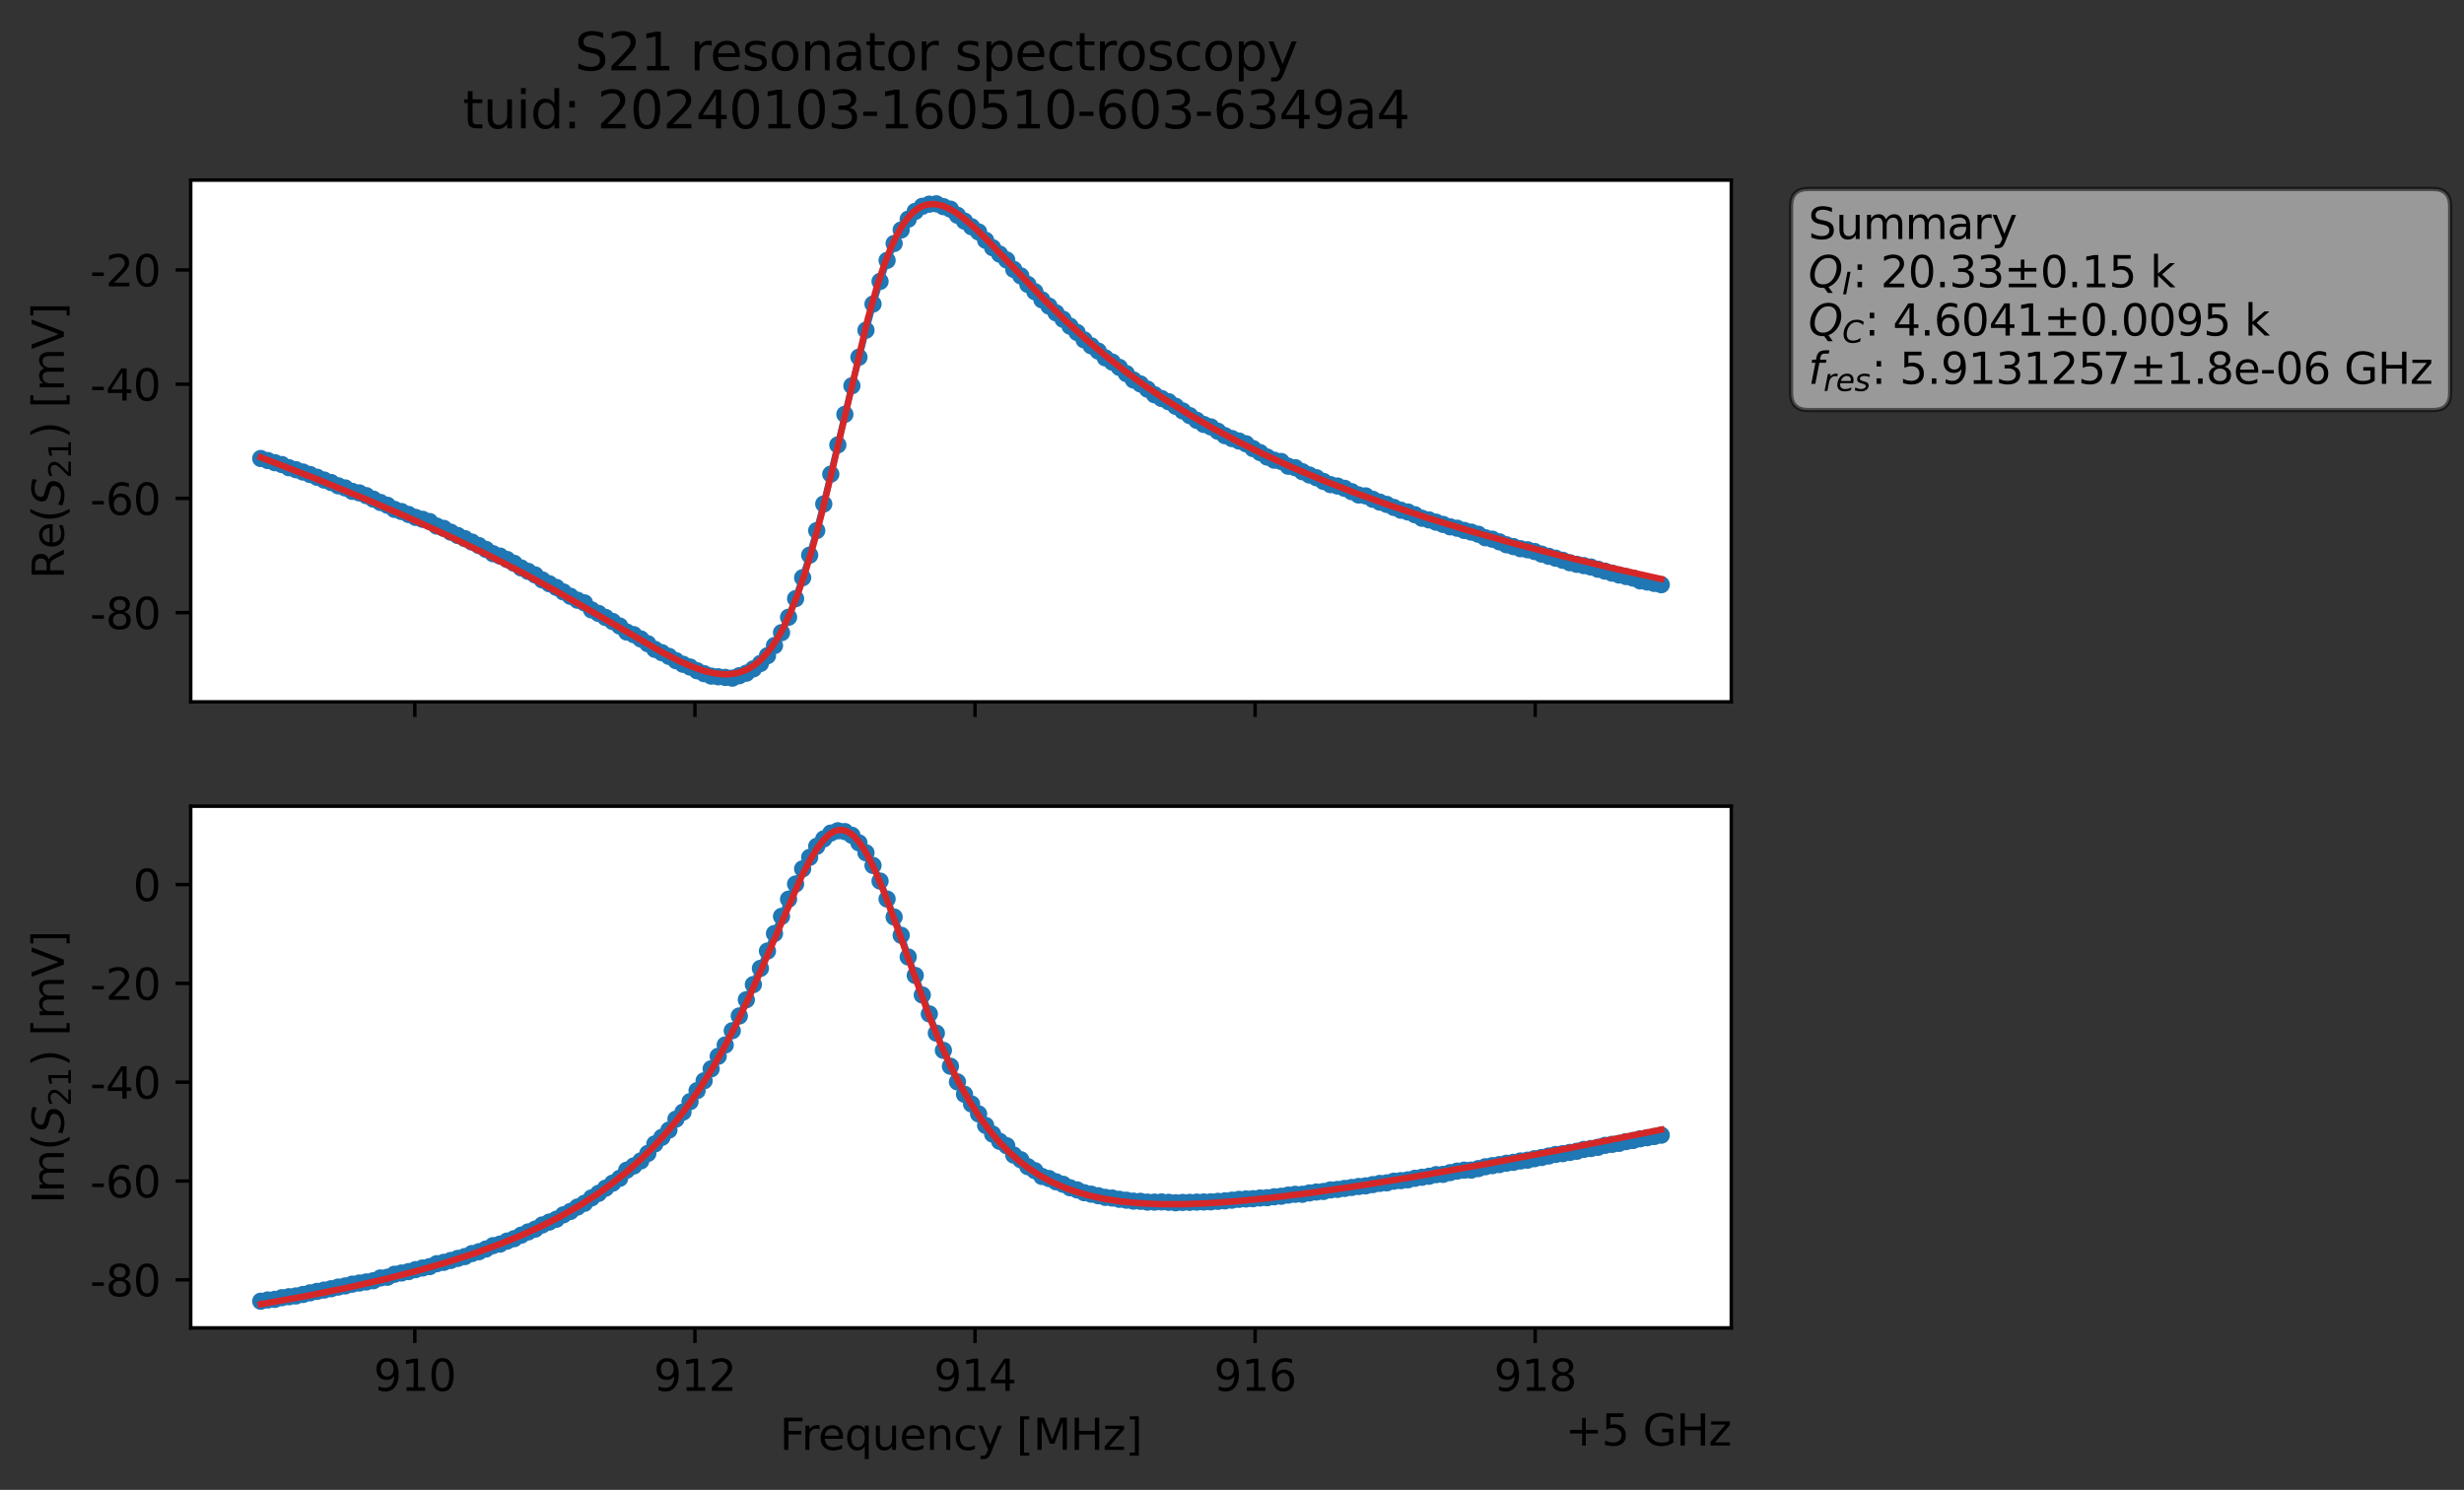 <?xml version="1.0" encoding="utf-8" standalone="no"?>
<!DOCTYPE svg PUBLIC "-//W3C//DTD SVG 1.1//EN"
  "http://www.w3.org/Graphics/SVG/1.1/DTD/svg11.dtd">
<svg xmlns:xlink="http://www.w3.org/1999/xlink" width="571.187pt" height="345.428pt" viewBox="0 0 571.187 345.428" xmlns="http://www.w3.org/2000/svg" version="1.1">
 <rect x="0" y="0" width="571.187" height="345.428" fill="#333333" stroke="none"/>
 <defs>
  <style type="text/css">*{stroke-linejoin: round; stroke-linecap: butt}</style>
 </defs>
 <g id="figure_1">
  <g id="patch_1">
   <path d="M 0 345.428 
L 571.187 345.428 
L 571.187 -0 
L 0 -0 
L 0 345.428 
z
" style="fill: none; opacity: 0"/>
  </g>
  <g id="axes_1">
   <g id="patch_2">
    <path d="M 44.211 162.72 
L 401.331 162.72 
L 401.331 41.76 
L 44.211 41.76 
z
" style="fill: #ffffff"/>
   </g>
   <g id="matplotlib.axis_1">
    <g id="xtick_1">
     <g id="line2d_1">
      <defs>
       <path id="m42a2194c40" d="M 0 0 
L 0 3.5 
" style="stroke: #000000; stroke-width: 0.8"/>
      </defs>
      <g>
       <use xlink:href="#m42a2194c40" x="96.156" y="162.72" style="stroke: #000000; stroke-width: 0.8"/>
      </g>
     </g>
    </g>
    <g id="xtick_2">
     <g id="line2d_2">
      <g>
       <use xlink:href="#m42a2194c40" x="161.087" y="162.72" style="stroke: #000000; stroke-width: 0.8"/>
      </g>
     </g>
    </g>
    <g id="xtick_3">
     <g id="line2d_3">
      <g>
       <use xlink:href="#m42a2194c40" x="226.017" y="162.72" style="stroke: #000000; stroke-width: 0.8"/>
      </g>
     </g>
    </g>
    <g id="xtick_4">
     <g id="line2d_4">
      <g>
       <use xlink:href="#m42a2194c40" x="290.948" y="162.72" style="stroke: #000000; stroke-width: 0.8"/>
      </g>
     </g>
    </g>
    <g id="xtick_5">
     <g id="line2d_5">
      <g>
       <use xlink:href="#m42a2194c40" x="355.879" y="162.72" style="stroke: #000000; stroke-width: 0.8"/>
      </g>
     </g>
    </g>
   </g>
   <g id="matplotlib.axis_2">
    <g id="ytick_1">
     <g id="line2d_6">
      <defs>
       <path id="ma4fe1feb48" d="M 0 0 
L -3.5 0 
" style="stroke: #000000; stroke-width: 0.8"/>
      </defs>
      <g>
       <use xlink:href="#ma4fe1feb48" x="44.211" y="142.041" style="stroke: #000000; stroke-width: 0.8"/>
      </g>
     </g>
     <g id="text_1">
      <!-- -80 -->
      <g transform="translate(20.878 145.841) scale(0.1 -0.1)">
       <defs>
        <path id="DejaVuSans-2d" d="M 313 2009 
L 1997 2009 
L 1997 1497 
L 313 1497 
L 313 2009 
z
" transform="scale(0.016)"/>
        <path id="DejaVuSans-38" d="M 2034 2216 
Q 1584 2216 1326 1975 
Q 1069 1734 1069 1313 
Q 1069 891 1326 650 
Q 1584 409 2034 409 
Q 2484 409 2743 651 
Q 3003 894 3003 1313 
Q 3003 1734 2745 1975 
Q 2488 2216 2034 2216 
z
M 1403 2484 
Q 997 2584 770 2862 
Q 544 3141 544 3541 
Q 544 4100 942 4425 
Q 1341 4750 2034 4750 
Q 2731 4750 3128 4425 
Q 3525 4100 3525 3541 
Q 3525 3141 3298 2862 
Q 3072 2584 2669 2484 
Q 3125 2378 3379 2068 
Q 3634 1759 3634 1313 
Q 3634 634 3220 271 
Q 2806 -91 2034 -91 
Q 1263 -91 848 271 
Q 434 634 434 1313 
Q 434 1759 690 2068 
Q 947 2378 1403 2484 
z
M 1172 3481 
Q 1172 3119 1398 2916 
Q 1625 2713 2034 2713 
Q 2441 2713 2670 2916 
Q 2900 3119 2900 3481 
Q 2900 3844 2670 4047 
Q 2441 4250 2034 4250 
Q 1625 4250 1398 4047 
Q 1172 3844 1172 3481 
z
" transform="scale(0.016)"/>
        <path id="DejaVuSans-30" d="M 2034 4250 
Q 1547 4250 1301 3770 
Q 1056 3291 1056 2328 
Q 1056 1369 1301 889 
Q 1547 409 2034 409 
Q 2525 409 2770 889 
Q 3016 1369 3016 2328 
Q 3016 3291 2770 3770 
Q 2525 4250 2034 4250 
z
M 2034 4750 
Q 2819 4750 3233 4129 
Q 3647 3509 3647 2328 
Q 3647 1150 3233 529 
Q 2819 -91 2034 -91 
Q 1250 -91 836 529 
Q 422 1150 422 2328 
Q 422 3509 836 4129 
Q 1250 4750 2034 4750 
z
" transform="scale(0.016)"/>
       </defs>
       <use xlink:href="#DejaVuSans-2d"/>
       <use xlink:href="#DejaVuSans-38" x="36.084"/>
       <use xlink:href="#DejaVuSans-30" x="99.707"/>
      </g>
     </g>
    </g>
    <g id="ytick_2">
     <g id="line2d_7">
      <g>
       <use xlink:href="#ma4fe1feb48" x="44.211" y="115.557" style="stroke: #000000; stroke-width: 0.8"/>
      </g>
     </g>
     <g id="text_2">
      <!-- -60 -->
      <g transform="translate(20.878 119.356) scale(0.1 -0.1)">
       <defs>
        <path id="DejaVuSans-36" d="M 2113 2584 
Q 1688 2584 1439 2293 
Q 1191 2003 1191 1497 
Q 1191 994 1439 701 
Q 1688 409 2113 409 
Q 2538 409 2786 701 
Q 3034 994 3034 1497 
Q 3034 2003 2786 2293 
Q 2538 2584 2113 2584 
z
M 3366 4563 
L 3366 3988 
Q 3128 4100 2886 4159 
Q 2644 4219 2406 4219 
Q 1781 4219 1451 3797 
Q 1122 3375 1075 2522 
Q 1259 2794 1537 2939 
Q 1816 3084 2150 3084 
Q 2853 3084 3261 2657 
Q 3669 2231 3669 1497 
Q 3669 778 3244 343 
Q 2819 -91 2113 -91 
Q 1303 -91 875 529 
Q 447 1150 447 2328 
Q 447 3434 972 4092 
Q 1497 4750 2381 4750 
Q 2619 4750 2861 4703 
Q 3103 4656 3366 4563 
z
" transform="scale(0.016)"/>
       </defs>
       <use xlink:href="#DejaVuSans-2d"/>
       <use xlink:href="#DejaVuSans-36" x="36.084"/>
       <use xlink:href="#DejaVuSans-30" x="99.707"/>
      </g>
     </g>
    </g>
    <g id="ytick_3">
     <g id="line2d_8">
      <g>
       <use xlink:href="#ma4fe1feb48" x="44.211" y="89.073" style="stroke: #000000; stroke-width: 0.8"/>
      </g>
     </g>
     <g id="text_3">
      <!-- -40 -->
      <g transform="translate(20.878 92.872) scale(0.1 -0.1)">
       <defs>
        <path id="DejaVuSans-34" d="M 2419 4116 
L 825 1625 
L 2419 1625 
L 2419 4116 
z
M 2253 4666 
L 3047 4666 
L 3047 1625 
L 3713 1625 
L 3713 1100 
L 3047 1100 
L 3047 0 
L 2419 0 
L 2419 1100 
L 313 1100 
L 313 1709 
L 2253 4666 
z
" transform="scale(0.016)"/>
       </defs>
       <use xlink:href="#DejaVuSans-2d"/>
       <use xlink:href="#DejaVuSans-34" x="36.084"/>
       <use xlink:href="#DejaVuSans-30" x="99.707"/>
      </g>
     </g>
    </g>
    <g id="ytick_4">
     <g id="line2d_9">
      <g>
       <use xlink:href="#ma4fe1feb48" x="44.211" y="62.589" style="stroke: #000000; stroke-width: 0.8"/>
      </g>
     </g>
     <g id="text_4">
      <!-- -20 -->
      <g transform="translate(20.878 66.388) scale(0.1 -0.1)">
       <defs>
        <path id="DejaVuSans-32" d="M 1228 531 
L 3431 531 
L 3431 0 
L 469 0 
L 469 531 
Q 828 903 1448 1529 
Q 2069 2156 2228 2338 
Q 2531 2678 2651 2914 
Q 2772 3150 2772 3378 
Q 2772 3750 2511 3984 
Q 2250 4219 1831 4219 
Q 1534 4219 1204 4116 
Q 875 4013 500 3803 
L 500 4441 
Q 881 4594 1212 4672 
Q 1544 4750 1819 4750 
Q 2544 4750 2975 4387 
Q 3406 4025 3406 3419 
Q 3406 3131 3298 2873 
Q 3191 2616 2906 2266 
Q 2828 2175 2409 1742 
Q 1991 1309 1228 531 
z
" transform="scale(0.016)"/>
       </defs>
       <use xlink:href="#DejaVuSans-2d"/>
       <use xlink:href="#DejaVuSans-32" x="36.084"/>
       <use xlink:href="#DejaVuSans-30" x="99.707"/>
      </g>
     </g>
    </g>
    <g id="text_5">
     <!-- Re$(S_{21})$ [mV] -->
     <g transform="translate(14.798 134.24) rotate(-90) scale(0.1 -0.1)">
      <defs>
       <path id="DejaVuSans-52" d="M 2841 2188 
Q 3044 2119 3236 1894 
Q 3428 1669 3622 1275 
L 4263 0 
L 3584 0 
L 2988 1197 
Q 2756 1666 2539 1819 
Q 2322 1972 1947 1972 
L 1259 1972 
L 1259 0 
L 628 0 
L 628 4666 
L 2053 4666 
Q 2853 4666 3247 4331 
Q 3641 3997 3641 3322 
Q 3641 2881 3436 2590 
Q 3231 2300 2841 2188 
z
M 1259 4147 
L 1259 2491 
L 2053 2491 
Q 2509 2491 2742 2702 
Q 2975 2913 2975 3322 
Q 2975 3731 2742 3939 
Q 2509 4147 2053 4147 
L 1259 4147 
z
" transform="scale(0.016)"/>
       <path id="DejaVuSans-65" d="M 3597 1894 
L 3597 1613 
L 953 1613 
Q 991 1019 1311 708 
Q 1631 397 2203 397 
Q 2534 397 2845 478 
Q 3156 559 3463 722 
L 3463 178 
Q 3153 47 2828 -22 
Q 2503 -91 2169 -91 
Q 1331 -91 842 396 
Q 353 884 353 1716 
Q 353 2575 817 3079 
Q 1281 3584 2069 3584 
Q 2775 3584 3186 3129 
Q 3597 2675 3597 1894 
z
M 3022 2063 
Q 3016 2534 2758 2815 
Q 2500 3097 2075 3097 
Q 1594 3097 1305 2825 
Q 1016 2553 972 2059 
L 3022 2063 
z
" transform="scale(0.016)"/>
       <path id="DejaVuSans-28" d="M 1984 4856 
Q 1566 4138 1362 3434 
Q 1159 2731 1159 2009 
Q 1159 1288 1364 580 
Q 1569 -128 1984 -844 
L 1484 -844 
Q 1016 -109 783 600 
Q 550 1309 550 2009 
Q 550 2706 781 3412 
Q 1013 4119 1484 4856 
L 1984 4856 
z
" transform="scale(0.016)"/>
       <path id="DejaVuSans-Oblique-53" d="M 3859 4513 
L 3738 3897 
Q 3422 4066 3111 4152 
Q 2800 4238 2509 4238 
Q 1944 4238 1609 3991 
Q 1275 3744 1275 3334 
Q 1275 3109 1398 2989 
Q 1522 2869 2034 2731 
L 2413 2638 
Q 3053 2472 3303 2217 
Q 3553 1963 3553 1503 
Q 3553 797 2998 353 
Q 2444 -91 1538 -91 
Q 1166 -91 791 -17 
Q 416 56 38 206 
L 166 856 
Q 513 641 861 531 
Q 1209 422 1556 422 
Q 2147 422 2503 684 
Q 2859 947 2859 1369 
Q 2859 1650 2717 1795 
Q 2575 1941 2106 2059 
L 1728 2156 
Q 1081 2325 845 2545 
Q 609 2766 609 3163 
Q 609 3859 1145 4304 
Q 1681 4750 2541 4750 
Q 2875 4750 3203 4690 
Q 3531 4631 3859 4513 
z
" transform="scale(0.016)"/>
       <path id="DejaVuSans-31" d="M 794 531 
L 1825 531 
L 1825 4091 
L 703 3866 
L 703 4441 
L 1819 4666 
L 2450 4666 
L 2450 531 
L 3481 531 
L 3481 0 
L 794 0 
L 794 531 
z
" transform="scale(0.016)"/>
       <path id="DejaVuSans-29" d="M 513 4856 
L 1013 4856 
Q 1481 4119 1714 3412 
Q 1947 2706 1947 2009 
Q 1947 1309 1714 600 
Q 1481 -109 1013 -844 
L 513 -844 
Q 928 -128 1133 580 
Q 1338 1288 1338 2009 
Q 1338 2731 1133 3434 
Q 928 4138 513 4856 
z
" transform="scale(0.016)"/>
       <path id="DejaVuSans-20" transform="scale(0.016)"/>
       <path id="DejaVuSans-5b" d="M 550 4863 
L 1875 4863 
L 1875 4416 
L 1125 4416 
L 1125 -397 
L 1875 -397 
L 1875 -844 
L 550 -844 
L 550 4863 
z
" transform="scale(0.016)"/>
       <path id="DejaVuSans-6d" d="M 3328 2828 
Q 3544 3216 3844 3400 
Q 4144 3584 4550 3584 
Q 5097 3584 5394 3201 
Q 5691 2819 5691 2113 
L 5691 0 
L 5113 0 
L 5113 2094 
Q 5113 2597 4934 2840 
Q 4756 3084 4391 3084 
Q 3944 3084 3684 2787 
Q 3425 2491 3425 1978 
L 3425 0 
L 2847 0 
L 2847 2094 
Q 2847 2600 2669 2842 
Q 2491 3084 2119 3084 
Q 1678 3084 1418 2786 
Q 1159 2488 1159 1978 
L 1159 0 
L 581 0 
L 581 3500 
L 1159 3500 
L 1159 2956 
Q 1356 3278 1631 3431 
Q 1906 3584 2284 3584 
Q 2666 3584 2933 3390 
Q 3200 3197 3328 2828 
z
" transform="scale(0.016)"/>
       <path id="DejaVuSans-56" d="M 1831 0 
L 50 4666 
L 709 4666 
L 2188 738 
L 3669 4666 
L 4325 4666 
L 2547 0 
L 1831 0 
z
" transform="scale(0.016)"/>
       <path id="DejaVuSans-5d" d="M 1947 4863 
L 1947 -844 
L 622 -844 
L 622 -397 
L 1369 -397 
L 1369 4416 
L 622 4416 
L 622 4863 
L 1947 4863 
z
" transform="scale(0.016)"/>
      </defs>
      <use xlink:href="#DejaVuSans-52" transform="translate(0 0.016)"/>
      <use xlink:href="#DejaVuSans-65" transform="translate(69.482 0.016)"/>
      <use xlink:href="#DejaVuSans-28" transform="translate(131.006 0.016)"/>
      <use xlink:href="#DejaVuSans-Oblique-53" transform="translate(170.02 0.016)"/>
      <use xlink:href="#DejaVuSans-32" transform="translate(233.496 -16.391) scale(0.7)"/>
      <use xlink:href="#DejaVuSans-31" transform="translate(278.032 -16.391) scale(0.7)"/>
      <use xlink:href="#DejaVuSans-29" transform="translate(325.303 0.016)"/>
      <use xlink:href="#DejaVuSans-20" transform="translate(364.316 0.016)"/>
      <use xlink:href="#DejaVuSans-5b" transform="translate(396.104 0.016)"/>
      <use xlink:href="#DejaVuSans-6d" transform="translate(435.117 0.016)"/>
      <use xlink:href="#DejaVuSans-56" transform="translate(532.529 0.016)"/>
      <use xlink:href="#DejaVuSans-5d" transform="translate(600.938 0.016)"/>
     </g>
    </g>
   </g>
   <g id="line2d_10">
    <path d="M 60.444 106.307 
L 65.338 107.709 
L 66.969 108.439 
L 70.232 109.441 
L 73.495 110.652 
L 81.652 113.923 
L 83.284 114.279 
L 84.915 114.916 
L 88.178 116.497 
L 89.809 117.149 
L 91.441 118.102 
L 93.072 118.604 
L 96.335 119.963 
L 99.598 120.927 
L 101.229 121.964 
L 102.861 122.505 
L 106.124 124.16 
L 109.387 125.671 
L 112.649 127.376 
L 114.281 128.372 
L 115.912 128.93 
L 119.175 130.598 
L 120.807 131.676 
L 124.069 133.304 
L 125.701 134.456 
L 130.595 137.241 
L 133.858 139.154 
L 135.489 139.778 
L 137.121 141.397 
L 140.384 143.159 
L 143.647 145.143 
L 145.278 146.534 
L 146.909 147.146 
L 150.172 149.244 
L 151.804 150.546 
L 155.067 152.179 
L 156.698 153.176 
L 158.329 154.009 
L 159.961 154.648 
L 161.592 155.514 
L 164.855 156.743 
L 169.749 157.222 
L 173.012 156.079 
L 174.644 155.073 
L 176.275 153.833 
L 177.907 152.03 
L 179.538 149.671 
L 181.169 146.682 
L 182.801 143.109 
L 184.432 138.8 
L 186.064 133.94 
L 187.695 128.71 
L 189.327 123.015 
L 190.958 116.85 
L 197.484 89.439 
L 200.747 76.556 
L 202.378 70.497 
L 204.009 65.242 
L 205.641 60.371 
L 207.272 56.456 
L 208.904 53.317 
L 210.535 50.817 
L 212.167 49.006 
L 213.798 47.836 
L 215.43 47.338 
L 217.061 47.258 
L 220.324 48.493 
L 223.587 51.264 
L 226.85 53.776 
L 228.481 55.712 
L 230.112 57.435 
L 233.375 60.279 
L 235.007 62.468 
L 236.638 63.97 
L 238.27 65.944 
L 239.901 67.633 
L 241.532 69.512 
L 244.795 72.53 
L 249.69 77.086 
L 251.321 78.801 
L 252.952 80.177 
L 254.584 81.399 
L 256.215 82.964 
L 257.847 83.955 
L 259.478 85.171 
L 262.741 88.089 
L 264.372 89.02 
L 267.635 91.522 
L 272.53 94.196 
L 279.055 98.41 
L 280.687 98.977 
L 283.95 101.009 
L 287.212 102.251 
L 288.844 102.893 
L 290.475 104.006 
L 295.37 106.698 
L 297.001 106.996 
L 298.632 108.096 
L 300.264 108.439 
L 301.895 109.359 
L 303.527 110.125 
L 305.158 110.76 
L 308.421 112.36 
L 310.052 112.682 
L 311.684 113.217 
L 314.947 114.764 
L 316.578 114.972 
L 318.21 115.757 
L 324.735 118.293 
L 326.367 118.703 
L 327.998 119.342 
L 329.63 120.158 
L 331.261 120.539 
L 336.155 122.144 
L 337.787 122.47 
L 339.418 122.981 
L 342.681 123.858 
L 344.312 124.678 
L 345.944 125.015 
L 350.838 126.732 
L 352.47 127.217 
L 354.101 127.461 
L 355.732 127.863 
L 358.995 128.972 
L 362.258 129.904 
L 363.89 130.468 
L 367.152 131.136 
L 368.784 131.462 
L 372.047 132.415 
L 375.31 133.315 
L 378.572 134.035 
L 380.204 134.68 
L 385.098 135.565 
L 385.098 135.565 
" clip-path="url(#p897d7eb14d)" style="fill: none; stroke: #1f77b4; stroke-width: 1.5; stroke-linecap: square"/>
    <defs>
     <path id="m4e7c81466b" d="M 0 1.5 
C 0.398 1.5 0.779 1.342 1.061 1.061 
C 1.342 0.779 1.5 0.398 1.5 0 
C 1.5 -0.398 1.342 -0.779 1.061 -1.061 
C 0.779 -1.342 0.398 -1.5 0 -1.5 
C -0.398 -1.5 -0.779 -1.342 -1.061 -1.061 
C -1.342 -0.779 -1.5 -0.398 -1.5 0 
C -1.5 0.398 -1.342 0.779 -1.061 1.061 
C -0.779 1.342 -0.398 1.5 0 1.5 
z
" style="stroke: #1f77b4"/>
    </defs>
    <g clip-path="url(#p897d7eb14d)">
     <use xlink:href="#m4e7c81466b" x="60.444" y="106.307" style="fill: #1f77b4; stroke: #1f77b4"/>
     <use xlink:href="#m4e7c81466b" x="62.075" y="106.782" style="fill: #1f77b4; stroke: #1f77b4"/>
     <use xlink:href="#m4e7c81466b" x="63.707" y="107.27" style="fill: #1f77b4; stroke: #1f77b4"/>
     <use xlink:href="#m4e7c81466b" x="65.338" y="107.709" style="fill: #1f77b4; stroke: #1f77b4"/>
     <use xlink:href="#m4e7c81466b" x="66.969" y="108.439" style="fill: #1f77b4; stroke: #1f77b4"/>
     <use xlink:href="#m4e7c81466b" x="68.601" y="108.904" style="fill: #1f77b4; stroke: #1f77b4"/>
     <use xlink:href="#m4e7c81466b" x="70.232" y="109.441" style="fill: #1f77b4; stroke: #1f77b4"/>
     <use xlink:href="#m4e7c81466b" x="71.864" y="110.013" style="fill: #1f77b4; stroke: #1f77b4"/>
     <use xlink:href="#m4e7c81466b" x="73.495" y="110.652" style="fill: #1f77b4; stroke: #1f77b4"/>
     <use xlink:href="#m4e7c81466b" x="75.127" y="111.297" style="fill: #1f77b4; stroke: #1f77b4"/>
     <use xlink:href="#m4e7c81466b" x="76.758" y="111.874" style="fill: #1f77b4; stroke: #1f77b4"/>
     <use xlink:href="#m4e7c81466b" x="78.389" y="112.634" style="fill: #1f77b4; stroke: #1f77b4"/>
     <use xlink:href="#m4e7c81466b" x="80.021" y="113.13" style="fill: #1f77b4; stroke: #1f77b4"/>
     <use xlink:href="#m4e7c81466b" x="81.652" y="113.923" style="fill: #1f77b4; stroke: #1f77b4"/>
     <use xlink:href="#m4e7c81466b" x="83.284" y="114.279" style="fill: #1f77b4; stroke: #1f77b4"/>
     <use xlink:href="#m4e7c81466b" x="84.915" y="114.916" style="fill: #1f77b4; stroke: #1f77b4"/>
     <use xlink:href="#m4e7c81466b" x="86.547" y="115.73" style="fill: #1f77b4; stroke: #1f77b4"/>
     <use xlink:href="#m4e7c81466b" x="88.178" y="116.497" style="fill: #1f77b4; stroke: #1f77b4"/>
     <use xlink:href="#m4e7c81466b" x="89.809" y="117.149" style="fill: #1f77b4; stroke: #1f77b4"/>
     <use xlink:href="#m4e7c81466b" x="91.441" y="118.102" style="fill: #1f77b4; stroke: #1f77b4"/>
     <use xlink:href="#m4e7c81466b" x="93.072" y="118.604" style="fill: #1f77b4; stroke: #1f77b4"/>
     <use xlink:href="#m4e7c81466b" x="94.704" y="119.28" style="fill: #1f77b4; stroke: #1f77b4"/>
     <use xlink:href="#m4e7c81466b" x="96.335" y="119.963" style="fill: #1f77b4; stroke: #1f77b4"/>
     <use xlink:href="#m4e7c81466b" x="97.967" y="120.409" style="fill: #1f77b4; stroke: #1f77b4"/>
     <use xlink:href="#m4e7c81466b" x="99.598" y="120.927" style="fill: #1f77b4; stroke: #1f77b4"/>
     <use xlink:href="#m4e7c81466b" x="101.229" y="121.964" style="fill: #1f77b4; stroke: #1f77b4"/>
     <use xlink:href="#m4e7c81466b" x="102.861" y="122.505" style="fill: #1f77b4; stroke: #1f77b4"/>
     <use xlink:href="#m4e7c81466b" x="104.492" y="123.384" style="fill: #1f77b4; stroke: #1f77b4"/>
     <use xlink:href="#m4e7c81466b" x="106.124" y="124.16" style="fill: #1f77b4; stroke: #1f77b4"/>
     <use xlink:href="#m4e7c81466b" x="107.755" y="124.88" style="fill: #1f77b4; stroke: #1f77b4"/>
     <use xlink:href="#m4e7c81466b" x="109.387" y="125.671" style="fill: #1f77b4; stroke: #1f77b4"/>
     <use xlink:href="#m4e7c81466b" x="111.018" y="126.488" style="fill: #1f77b4; stroke: #1f77b4"/>
     <use xlink:href="#m4e7c81466b" x="112.649" y="127.376" style="fill: #1f77b4; stroke: #1f77b4"/>
     <use xlink:href="#m4e7c81466b" x="114.281" y="128.372" style="fill: #1f77b4; stroke: #1f77b4"/>
     <use xlink:href="#m4e7c81466b" x="115.912" y="128.93" style="fill: #1f77b4; stroke: #1f77b4"/>
     <use xlink:href="#m4e7c81466b" x="117.544" y="129.718" style="fill: #1f77b4; stroke: #1f77b4"/>
     <use xlink:href="#m4e7c81466b" x="119.175" y="130.598" style="fill: #1f77b4; stroke: #1f77b4"/>
     <use xlink:href="#m4e7c81466b" x="120.807" y="131.676" style="fill: #1f77b4; stroke: #1f77b4"/>
     <use xlink:href="#m4e7c81466b" x="122.438" y="132.473" style="fill: #1f77b4; stroke: #1f77b4"/>
     <use xlink:href="#m4e7c81466b" x="124.069" y="133.304" style="fill: #1f77b4; stroke: #1f77b4"/>
     <use xlink:href="#m4e7c81466b" x="125.701" y="134.456" style="fill: #1f77b4; stroke: #1f77b4"/>
     <use xlink:href="#m4e7c81466b" x="127.332" y="135.343" style="fill: #1f77b4; stroke: #1f77b4"/>
     <use xlink:href="#m4e7c81466b" x="128.964" y="136.191" style="fill: #1f77b4; stroke: #1f77b4"/>
     <use xlink:href="#m4e7c81466b" x="130.595" y="137.241" style="fill: #1f77b4; stroke: #1f77b4"/>
     <use xlink:href="#m4e7c81466b" x="132.227" y="138.246" style="fill: #1f77b4; stroke: #1f77b4"/>
     <use xlink:href="#m4e7c81466b" x="133.858" y="139.154" style="fill: #1f77b4; stroke: #1f77b4"/>
     <use xlink:href="#m4e7c81466b" x="135.489" y="139.778" style="fill: #1f77b4; stroke: #1f77b4"/>
     <use xlink:href="#m4e7c81466b" x="137.121" y="141.397" style="fill: #1f77b4; stroke: #1f77b4"/>
     <use xlink:href="#m4e7c81466b" x="138.752" y="142.223" style="fill: #1f77b4; stroke: #1f77b4"/>
     <use xlink:href="#m4e7c81466b" x="140.384" y="143.159" style="fill: #1f77b4; stroke: #1f77b4"/>
     <use xlink:href="#m4e7c81466b" x="142.015" y="144.089" style="fill: #1f77b4; stroke: #1f77b4"/>
     <use xlink:href="#m4e7c81466b" x="143.647" y="145.143" style="fill: #1f77b4; stroke: #1f77b4"/>
     <use xlink:href="#m4e7c81466b" x="145.278" y="146.534" style="fill: #1f77b4; stroke: #1f77b4"/>
     <use xlink:href="#m4e7c81466b" x="146.909" y="147.146" style="fill: #1f77b4; stroke: #1f77b4"/>
     <use xlink:href="#m4e7c81466b" x="148.541" y="148.142" style="fill: #1f77b4; stroke: #1f77b4"/>
     <use xlink:href="#m4e7c81466b" x="150.172" y="149.244" style="fill: #1f77b4; stroke: #1f77b4"/>
     <use xlink:href="#m4e7c81466b" x="151.804" y="150.546" style="fill: #1f77b4; stroke: #1f77b4"/>
     <use xlink:href="#m4e7c81466b" x="153.435" y="151.329" style="fill: #1f77b4; stroke: #1f77b4"/>
     <use xlink:href="#m4e7c81466b" x="155.067" y="152.179" style="fill: #1f77b4; stroke: #1f77b4"/>
     <use xlink:href="#m4e7c81466b" x="156.698" y="153.176" style="fill: #1f77b4; stroke: #1f77b4"/>
     <use xlink:href="#m4e7c81466b" x="158.329" y="154.009" style="fill: #1f77b4; stroke: #1f77b4"/>
     <use xlink:href="#m4e7c81466b" x="159.961" y="154.648" style="fill: #1f77b4; stroke: #1f77b4"/>
     <use xlink:href="#m4e7c81466b" x="161.592" y="155.514" style="fill: #1f77b4; stroke: #1f77b4"/>
     <use xlink:href="#m4e7c81466b" x="163.224" y="156.186" style="fill: #1f77b4; stroke: #1f77b4"/>
     <use xlink:href="#m4e7c81466b" x="164.855" y="156.743" style="fill: #1f77b4; stroke: #1f77b4"/>
     <use xlink:href="#m4e7c81466b" x="166.487" y="156.908" style="fill: #1f77b4; stroke: #1f77b4"/>
     <use xlink:href="#m4e7c81466b" x="168.118" y="157.058" style="fill: #1f77b4; stroke: #1f77b4"/>
     <use xlink:href="#m4e7c81466b" x="169.749" y="157.222" style="fill: #1f77b4; stroke: #1f77b4"/>
     <use xlink:href="#m4e7c81466b" x="171.381" y="156.662" style="fill: #1f77b4; stroke: #1f77b4"/>
     <use xlink:href="#m4e7c81466b" x="173.012" y="156.079" style="fill: #1f77b4; stroke: #1f77b4"/>
     <use xlink:href="#m4e7c81466b" x="174.644" y="155.073" style="fill: #1f77b4; stroke: #1f77b4"/>
     <use xlink:href="#m4e7c81466b" x="176.275" y="153.833" style="fill: #1f77b4; stroke: #1f77b4"/>
     <use xlink:href="#m4e7c81466b" x="177.907" y="152.03" style="fill: #1f77b4; stroke: #1f77b4"/>
     <use xlink:href="#m4e7c81466b" x="179.538" y="149.671" style="fill: #1f77b4; stroke: #1f77b4"/>
     <use xlink:href="#m4e7c81466b" x="181.169" y="146.682" style="fill: #1f77b4; stroke: #1f77b4"/>
     <use xlink:href="#m4e7c81466b" x="182.801" y="143.109" style="fill: #1f77b4; stroke: #1f77b4"/>
     <use xlink:href="#m4e7c81466b" x="184.432" y="138.8" style="fill: #1f77b4; stroke: #1f77b4"/>
     <use xlink:href="#m4e7c81466b" x="186.064" y="133.94" style="fill: #1f77b4; stroke: #1f77b4"/>
     <use xlink:href="#m4e7c81466b" x="187.695" y="128.71" style="fill: #1f77b4; stroke: #1f77b4"/>
     <use xlink:href="#m4e7c81466b" x="189.327" y="123.015" style="fill: #1f77b4; stroke: #1f77b4"/>
     <use xlink:href="#m4e7c81466b" x="190.958" y="116.85" style="fill: #1f77b4; stroke: #1f77b4"/>
     <use xlink:href="#m4e7c81466b" x="192.589" y="109.929" style="fill: #1f77b4; stroke: #1f77b4"/>
     <use xlink:href="#m4e7c81466b" x="194.221" y="103.154" style="fill: #1f77b4; stroke: #1f77b4"/>
     <use xlink:href="#m4e7c81466b" x="195.852" y="96.062" style="fill: #1f77b4; stroke: #1f77b4"/>
     <use xlink:href="#m4e7c81466b" x="197.484" y="89.439" style="fill: #1f77b4; stroke: #1f77b4"/>
     <use xlink:href="#m4e7c81466b" x="199.115" y="82.815" style="fill: #1f77b4; stroke: #1f77b4"/>
     <use xlink:href="#m4e7c81466b" x="200.747" y="76.556" style="fill: #1f77b4; stroke: #1f77b4"/>
     <use xlink:href="#m4e7c81466b" x="202.378" y="70.497" style="fill: #1f77b4; stroke: #1f77b4"/>
     <use xlink:href="#m4e7c81466b" x="204.009" y="65.242" style="fill: #1f77b4; stroke: #1f77b4"/>
     <use xlink:href="#m4e7c81466b" x="205.641" y="60.371" style="fill: #1f77b4; stroke: #1f77b4"/>
     <use xlink:href="#m4e7c81466b" x="207.272" y="56.456" style="fill: #1f77b4; stroke: #1f77b4"/>
     <use xlink:href="#m4e7c81466b" x="208.904" y="53.317" style="fill: #1f77b4; stroke: #1f77b4"/>
     <use xlink:href="#m4e7c81466b" x="210.535" y="50.817" style="fill: #1f77b4; stroke: #1f77b4"/>
     <use xlink:href="#m4e7c81466b" x="212.167" y="49.006" style="fill: #1f77b4; stroke: #1f77b4"/>
     <use xlink:href="#m4e7c81466b" x="213.798" y="47.836" style="fill: #1f77b4; stroke: #1f77b4"/>
     <use xlink:href="#m4e7c81466b" x="215.43" y="47.338" style="fill: #1f77b4; stroke: #1f77b4"/>
     <use xlink:href="#m4e7c81466b" x="217.061" y="47.258" style="fill: #1f77b4; stroke: #1f77b4"/>
     <use xlink:href="#m4e7c81466b" x="218.692" y="47.912" style="fill: #1f77b4; stroke: #1f77b4"/>
     <use xlink:href="#m4e7c81466b" x="220.324" y="48.493" style="fill: #1f77b4; stroke: #1f77b4"/>
     <use xlink:href="#m4e7c81466b" x="221.955" y="49.914" style="fill: #1f77b4; stroke: #1f77b4"/>
     <use xlink:href="#m4e7c81466b" x="223.587" y="51.264" style="fill: #1f77b4; stroke: #1f77b4"/>
     <use xlink:href="#m4e7c81466b" x="225.218" y="52.578" style="fill: #1f77b4; stroke: #1f77b4"/>
     <use xlink:href="#m4e7c81466b" x="226.85" y="53.776" style="fill: #1f77b4; stroke: #1f77b4"/>
     <use xlink:href="#m4e7c81466b" x="228.481" y="55.712" style="fill: #1f77b4; stroke: #1f77b4"/>
     <use xlink:href="#m4e7c81466b" x="230.112" y="57.435" style="fill: #1f77b4; stroke: #1f77b4"/>
     <use xlink:href="#m4e7c81466b" x="231.744" y="58.919" style="fill: #1f77b4; stroke: #1f77b4"/>
     <use xlink:href="#m4e7c81466b" x="233.375" y="60.279" style="fill: #1f77b4; stroke: #1f77b4"/>
     <use xlink:href="#m4e7c81466b" x="235.007" y="62.468" style="fill: #1f77b4; stroke: #1f77b4"/>
     <use xlink:href="#m4e7c81466b" x="236.638" y="63.97" style="fill: #1f77b4; stroke: #1f77b4"/>
     <use xlink:href="#m4e7c81466b" x="238.27" y="65.944" style="fill: #1f77b4; stroke: #1f77b4"/>
     <use xlink:href="#m4e7c81466b" x="239.901" y="67.633" style="fill: #1f77b4; stroke: #1f77b4"/>
     <use xlink:href="#m4e7c81466b" x="241.532" y="69.512" style="fill: #1f77b4; stroke: #1f77b4"/>
     <use xlink:href="#m4e7c81466b" x="243.164" y="70.964" style="fill: #1f77b4; stroke: #1f77b4"/>
     <use xlink:href="#m4e7c81466b" x="244.795" y="72.53" style="fill: #1f77b4; stroke: #1f77b4"/>
     <use xlink:href="#m4e7c81466b" x="246.427" y="74.021" style="fill: #1f77b4; stroke: #1f77b4"/>
     <use xlink:href="#m4e7c81466b" x="248.058" y="75.626" style="fill: #1f77b4; stroke: #1f77b4"/>
     <use xlink:href="#m4e7c81466b" x="249.69" y="77.086" style="fill: #1f77b4; stroke: #1f77b4"/>
     <use xlink:href="#m4e7c81466b" x="251.321" y="78.801" style="fill: #1f77b4; stroke: #1f77b4"/>
     <use xlink:href="#m4e7c81466b" x="252.952" y="80.177" style="fill: #1f77b4; stroke: #1f77b4"/>
     <use xlink:href="#m4e7c81466b" x="254.584" y="81.399" style="fill: #1f77b4; stroke: #1f77b4"/>
     <use xlink:href="#m4e7c81466b" x="256.215" y="82.964" style="fill: #1f77b4; stroke: #1f77b4"/>
     <use xlink:href="#m4e7c81466b" x="257.847" y="83.955" style="fill: #1f77b4; stroke: #1f77b4"/>
     <use xlink:href="#m4e7c81466b" x="259.478" y="85.171" style="fill: #1f77b4; stroke: #1f77b4"/>
     <use xlink:href="#m4e7c81466b" x="261.11" y="86.621" style="fill: #1f77b4; stroke: #1f77b4"/>
     <use xlink:href="#m4e7c81466b" x="262.741" y="88.089" style="fill: #1f77b4; stroke: #1f77b4"/>
     <use xlink:href="#m4e7c81466b" x="264.372" y="89.02" style="fill: #1f77b4; stroke: #1f77b4"/>
     <use xlink:href="#m4e7c81466b" x="266.004" y="90.226" style="fill: #1f77b4; stroke: #1f77b4"/>
     <use xlink:href="#m4e7c81466b" x="267.635" y="91.522" style="fill: #1f77b4; stroke: #1f77b4"/>
     <use xlink:href="#m4e7c81466b" x="269.267" y="92.392" style="fill: #1f77b4; stroke: #1f77b4"/>
     <use xlink:href="#m4e7c81466b" x="270.898" y="93.139" style="fill: #1f77b4; stroke: #1f77b4"/>
     <use xlink:href="#m4e7c81466b" x="272.53" y="94.196" style="fill: #1f77b4; stroke: #1f77b4"/>
     <use xlink:href="#m4e7c81466b" x="274.161" y="95.269" style="fill: #1f77b4; stroke: #1f77b4"/>
     <use xlink:href="#m4e7c81466b" x="275.792" y="96.356" style="fill: #1f77b4; stroke: #1f77b4"/>
     <use xlink:href="#m4e7c81466b" x="277.424" y="97.454" style="fill: #1f77b4; stroke: #1f77b4"/>
     <use xlink:href="#m4e7c81466b" x="279.055" y="98.41" style="fill: #1f77b4; stroke: #1f77b4"/>
     <use xlink:href="#m4e7c81466b" x="280.687" y="98.977" style="fill: #1f77b4; stroke: #1f77b4"/>
     <use xlink:href="#m4e7c81466b" x="282.318" y="99.982" style="fill: #1f77b4; stroke: #1f77b4"/>
     <use xlink:href="#m4e7c81466b" x="283.95" y="101.009" style="fill: #1f77b4; stroke: #1f77b4"/>
     <use xlink:href="#m4e7c81466b" x="285.581" y="101.681" style="fill: #1f77b4; stroke: #1f77b4"/>
     <use xlink:href="#m4e7c81466b" x="287.212" y="102.251" style="fill: #1f77b4; stroke: #1f77b4"/>
     <use xlink:href="#m4e7c81466b" x="288.844" y="102.893" style="fill: #1f77b4; stroke: #1f77b4"/>
     <use xlink:href="#m4e7c81466b" x="290.475" y="104.006" style="fill: #1f77b4; stroke: #1f77b4"/>
     <use xlink:href="#m4e7c81466b" x="292.107" y="104.927" style="fill: #1f77b4; stroke: #1f77b4"/>
     <use xlink:href="#m4e7c81466b" x="293.738" y="105.966" style="fill: #1f77b4; stroke: #1f77b4"/>
     <use xlink:href="#m4e7c81466b" x="295.37" y="106.698" style="fill: #1f77b4; stroke: #1f77b4"/>
     <use xlink:href="#m4e7c81466b" x="297.001" y="106.996" style="fill: #1f77b4; stroke: #1f77b4"/>
     <use xlink:href="#m4e7c81466b" x="298.632" y="108.096" style="fill: #1f77b4; stroke: #1f77b4"/>
     <use xlink:href="#m4e7c81466b" x="300.264" y="108.439" style="fill: #1f77b4; stroke: #1f77b4"/>
     <use xlink:href="#m4e7c81466b" x="301.895" y="109.359" style="fill: #1f77b4; stroke: #1f77b4"/>
     <use xlink:href="#m4e7c81466b" x="303.527" y="110.125" style="fill: #1f77b4; stroke: #1f77b4"/>
     <use xlink:href="#m4e7c81466b" x="305.158" y="110.76" style="fill: #1f77b4; stroke: #1f77b4"/>
     <use xlink:href="#m4e7c81466b" x="306.79" y="111.611" style="fill: #1f77b4; stroke: #1f77b4"/>
     <use xlink:href="#m4e7c81466b" x="308.421" y="112.36" style="fill: #1f77b4; stroke: #1f77b4"/>
     <use xlink:href="#m4e7c81466b" x="310.052" y="112.682" style="fill: #1f77b4; stroke: #1f77b4"/>
     <use xlink:href="#m4e7c81466b" x="311.684" y="113.217" style="fill: #1f77b4; stroke: #1f77b4"/>
     <use xlink:href="#m4e7c81466b" x="313.315" y="113.986" style="fill: #1f77b4; stroke: #1f77b4"/>
     <use xlink:href="#m4e7c81466b" x="314.947" y="114.764" style="fill: #1f77b4; stroke: #1f77b4"/>
     <use xlink:href="#m4e7c81466b" x="316.578" y="114.972" style="fill: #1f77b4; stroke: #1f77b4"/>
     <use xlink:href="#m4e7c81466b" x="318.21" y="115.757" style="fill: #1f77b4; stroke: #1f77b4"/>
     <use xlink:href="#m4e7c81466b" x="319.841" y="116.412" style="fill: #1f77b4; stroke: #1f77b4"/>
     <use xlink:href="#m4e7c81466b" x="321.472" y="116.95" style="fill: #1f77b4; stroke: #1f77b4"/>
     <use xlink:href="#m4e7c81466b" x="323.104" y="117.644" style="fill: #1f77b4; stroke: #1f77b4"/>
     <use xlink:href="#m4e7c81466b" x="324.735" y="118.293" style="fill: #1f77b4; stroke: #1f77b4"/>
     <use xlink:href="#m4e7c81466b" x="326.367" y="118.703" style="fill: #1f77b4; stroke: #1f77b4"/>
     <use xlink:href="#m4e7c81466b" x="327.998" y="119.342" style="fill: #1f77b4; stroke: #1f77b4"/>
     <use xlink:href="#m4e7c81466b" x="329.63" y="120.158" style="fill: #1f77b4; stroke: #1f77b4"/>
     <use xlink:href="#m4e7c81466b" x="331.261" y="120.539" style="fill: #1f77b4; stroke: #1f77b4"/>
     <use xlink:href="#m4e7c81466b" x="332.892" y="121.06" style="fill: #1f77b4; stroke: #1f77b4"/>
     <use xlink:href="#m4e7c81466b" x="334.524" y="121.585" style="fill: #1f77b4; stroke: #1f77b4"/>
     <use xlink:href="#m4e7c81466b" x="336.155" y="122.144" style="fill: #1f77b4; stroke: #1f77b4"/>
     <use xlink:href="#m4e7c81466b" x="337.787" y="122.47" style="fill: #1f77b4; stroke: #1f77b4"/>
     <use xlink:href="#m4e7c81466b" x="339.418" y="122.981" style="fill: #1f77b4; stroke: #1f77b4"/>
     <use xlink:href="#m4e7c81466b" x="341.05" y="123.368" style="fill: #1f77b4; stroke: #1f77b4"/>
     <use xlink:href="#m4e7c81466b" x="342.681" y="123.858" style="fill: #1f77b4; stroke: #1f77b4"/>
     <use xlink:href="#m4e7c81466b" x="344.312" y="124.678" style="fill: #1f77b4; stroke: #1f77b4"/>
     <use xlink:href="#m4e7c81466b" x="345.944" y="125.015" style="fill: #1f77b4; stroke: #1f77b4"/>
     <use xlink:href="#m4e7c81466b" x="347.575" y="125.624" style="fill: #1f77b4; stroke: #1f77b4"/>
     <use xlink:href="#m4e7c81466b" x="349.207" y="126.304" style="fill: #1f77b4; stroke: #1f77b4"/>
     <use xlink:href="#m4e7c81466b" x="350.838" y="126.732" style="fill: #1f77b4; stroke: #1f77b4"/>
     <use xlink:href="#m4e7c81466b" x="352.47" y="127.217" style="fill: #1f77b4; stroke: #1f77b4"/>
     <use xlink:href="#m4e7c81466b" x="354.101" y="127.461" style="fill: #1f77b4; stroke: #1f77b4"/>
     <use xlink:href="#m4e7c81466b" x="355.732" y="127.863" style="fill: #1f77b4; stroke: #1f77b4"/>
     <use xlink:href="#m4e7c81466b" x="357.364" y="128.472" style="fill: #1f77b4; stroke: #1f77b4"/>
     <use xlink:href="#m4e7c81466b" x="358.995" y="128.972" style="fill: #1f77b4; stroke: #1f77b4"/>
     <use xlink:href="#m4e7c81466b" x="360.627" y="129.419" style="fill: #1f77b4; stroke: #1f77b4"/>
     <use xlink:href="#m4e7c81466b" x="362.258" y="129.904" style="fill: #1f77b4; stroke: #1f77b4"/>
     <use xlink:href="#m4e7c81466b" x="363.89" y="130.468" style="fill: #1f77b4; stroke: #1f77b4"/>
     <use xlink:href="#m4e7c81466b" x="365.521" y="130.843" style="fill: #1f77b4; stroke: #1f77b4"/>
     <use xlink:href="#m4e7c81466b" x="367.152" y="131.136" style="fill: #1f77b4; stroke: #1f77b4"/>
     <use xlink:href="#m4e7c81466b" x="368.784" y="131.462" style="fill: #1f77b4; stroke: #1f77b4"/>
     <use xlink:href="#m4e7c81466b" x="370.415" y="131.975" style="fill: #1f77b4; stroke: #1f77b4"/>
     <use xlink:href="#m4e7c81466b" x="372.047" y="132.415" style="fill: #1f77b4; stroke: #1f77b4"/>
     <use xlink:href="#m4e7c81466b" x="373.678" y="132.878" style="fill: #1f77b4; stroke: #1f77b4"/>
     <use xlink:href="#m4e7c81466b" x="375.31" y="133.315" style="fill: #1f77b4; stroke: #1f77b4"/>
     <use xlink:href="#m4e7c81466b" x="376.941" y="133.669" style="fill: #1f77b4; stroke: #1f77b4"/>
     <use xlink:href="#m4e7c81466b" x="378.572" y="134.035" style="fill: #1f77b4; stroke: #1f77b4"/>
     <use xlink:href="#m4e7c81466b" x="380.204" y="134.68" style="fill: #1f77b4; stroke: #1f77b4"/>
     <use xlink:href="#m4e7c81466b" x="381.835" y="134.946" style="fill: #1f77b4; stroke: #1f77b4"/>
     <use xlink:href="#m4e7c81466b" x="383.467" y="135.264" style="fill: #1f77b4; stroke: #1f77b4"/>
     <use xlink:href="#m4e7c81466b" x="385.098" y="135.565" style="fill: #1f77b4; stroke: #1f77b4"/>
    </g>
   </g>
   <g id="line2d_11">
    <path d="M 60.444 106.035 
L 73.118 110.954 
L 84.492 115.601 
L 94.891 120.093 
L 104.316 124.405 
L 113.09 128.666 
L 121.54 133.023 
L 129.664 137.462 
L 138.764 142.699 
L 153.713 151.359 
L 157.613 153.339 
L 160.862 154.74 
L 163.462 155.613 
L 165.737 156.127 
L 167.687 156.33 
L 169.312 156.29 
L 170.937 156.025 
L 172.562 155.494 
L 173.862 154.849 
L 175.161 153.982 
L 176.461 152.866 
L 177.761 151.477 
L 179.061 149.786 
L 180.361 147.768 
L 181.661 145.397 
L 183.286 141.907 
L 184.911 137.801 
L 186.536 133.067 
L 188.486 126.575 
L 190.435 119.269 
L 193.035 108.523 
L 201.16 73.956 
L 203.11 67.056 
L 204.735 62.064 
L 206.359 57.823 
L 207.659 54.986 
L 208.959 52.637 
L 210.259 50.758 
L 211.559 49.324 
L 212.859 48.301 
L 213.834 47.783 
L 214.809 47.459 
L 216.109 47.303 
L 217.409 47.425 
L 218.709 47.791 
L 220.009 48.364 
L 221.634 49.326 
L 223.583 50.766 
L 225.858 52.74 
L 228.783 55.584 
L 233.658 60.691 
L 242.107 69.54 
L 246.982 74.312 
L 251.532 78.473 
L 256.081 82.344 
L 260.631 85.939 
L 265.506 89.505 
L 270.38 92.805 
L 275.58 96.061 
L 281.105 99.257 
L 286.954 102.382 
L 293.129 105.428 
L 299.629 108.392 
L 306.778 111.405 
L 314.253 114.314 
L 322.377 117.238 
L 331.152 120.155 
L 340.576 123.051 
L 350.65 125.91 
L 361.375 128.724 
L 373.074 131.557 
L 385.098 134.244 
L 385.098 134.244 
" clip-path="url(#p897d7eb14d)" style="fill: none; stroke: #d62728; stroke-width: 1.5; stroke-linecap: square"/>
   </g>
   <g id="patch_3">
    <path d="M 44.211 162.72 
L 44.211 41.76 
" style="fill: none; stroke: #000000; stroke-width: 0.8; stroke-linejoin: miter; stroke-linecap: square"/>
   </g>
   <g id="patch_4">
    <path d="M 401.331 162.72 
L 401.331 41.76 
" style="fill: none; stroke: #000000; stroke-width: 0.8; stroke-linejoin: miter; stroke-linecap: square"/>
   </g>
   <g id="patch_5">
    <path d="M 44.211 162.72 
L 401.331 162.72 
" style="fill: none; stroke: #000000; stroke-width: 0.8; stroke-linejoin: miter; stroke-linecap: square"/>
   </g>
   <g id="patch_6">
    <path d="M 44.211 41.76 
L 401.331 41.76 
" style="fill: none; stroke: #000000; stroke-width: 0.8; stroke-linejoin: miter; stroke-linecap: square"/>
   </g>
   <g id="text_6">
    <g id="patch_7">
     <path d="M 419.187 95.08 
L 563.987 95.08 
Q 567.987 95.08 567.987 91.08 
L 567.987 47.808 
Q 567.987 43.808 563.987 43.808 
L 419.187 43.808 
Q 415.187 43.808 415.187 47.808 
L 415.187 91.08 
Q 415.187 95.08 419.187 95.08 
z
" style="fill: #ffffff; opacity: 0.5; stroke: #000000; stroke-linejoin: miter"/>
    </g>
    <!-- Summary -->
    <g transform="translate(419.187 55.406) scale(0.1 -0.1)">
     <defs>
      <path id="DejaVuSans-53" d="M 3425 4513 
L 3425 3897 
Q 3066 4069 2747 4153 
Q 2428 4238 2131 4238 
Q 1616 4238 1336 4038 
Q 1056 3838 1056 3469 
Q 1056 3159 1242 3001 
Q 1428 2844 1947 2747 
L 2328 2669 
Q 3034 2534 3370 2195 
Q 3706 1856 3706 1288 
Q 3706 609 3251 259 
Q 2797 -91 1919 -91 
Q 1588 -91 1214 -16 
Q 841 59 441 206 
L 441 856 
Q 825 641 1194 531 
Q 1563 422 1919 422 
Q 2459 422 2753 634 
Q 3047 847 3047 1241 
Q 3047 1584 2836 1778 
Q 2625 1972 2144 2069 
L 1759 2144 
Q 1053 2284 737 2584 
Q 422 2884 422 3419 
Q 422 4038 858 4394 
Q 1294 4750 2059 4750 
Q 2388 4750 2728 4690 
Q 3069 4631 3425 4513 
z
" transform="scale(0.016)"/>
      <path id="DejaVuSans-75" d="M 544 1381 
L 544 3500 
L 1119 3500 
L 1119 1403 
Q 1119 906 1312 657 
Q 1506 409 1894 409 
Q 2359 409 2629 706 
Q 2900 1003 2900 1516 
L 2900 3500 
L 3475 3500 
L 3475 0 
L 2900 0 
L 2900 538 
Q 2691 219 2414 64 
Q 2138 -91 1772 -91 
Q 1169 -91 856 284 
Q 544 659 544 1381 
z
M 1991 3584 
L 1991 3584 
z
" transform="scale(0.016)"/>
      <path id="DejaVuSans-61" d="M 2194 1759 
Q 1497 1759 1228 1600 
Q 959 1441 959 1056 
Q 959 750 1161 570 
Q 1363 391 1709 391 
Q 2188 391 2477 730 
Q 2766 1069 2766 1631 
L 2766 1759 
L 2194 1759 
z
M 3341 1997 
L 3341 0 
L 2766 0 
L 2766 531 
Q 2569 213 2275 61 
Q 1981 -91 1556 -91 
Q 1019 -91 701 211 
Q 384 513 384 1019 
Q 384 1609 779 1909 
Q 1175 2209 1959 2209 
L 2766 2209 
L 2766 2266 
Q 2766 2663 2505 2880 
Q 2244 3097 1772 3097 
Q 1472 3097 1187 3025 
Q 903 2953 641 2809 
L 641 3341 
Q 956 3463 1253 3523 
Q 1550 3584 1831 3584 
Q 2591 3584 2966 3190 
Q 3341 2797 3341 1997 
z
" transform="scale(0.016)"/>
      <path id="DejaVuSans-72" d="M 2631 2963 
Q 2534 3019 2420 3045 
Q 2306 3072 2169 3072 
Q 1681 3072 1420 2755 
Q 1159 2438 1159 1844 
L 1159 0 
L 581 0 
L 581 3500 
L 1159 3500 
L 1159 2956 
Q 1341 3275 1631 3429 
Q 1922 3584 2338 3584 
Q 2397 3584 2469 3576 
Q 2541 3569 2628 3553 
L 2631 2963 
z
" transform="scale(0.016)"/>
      <path id="DejaVuSans-79" d="M 2059 -325 
Q 1816 -950 1584 -1140 
Q 1353 -1331 966 -1331 
L 506 -1331 
L 506 -850 
L 844 -850 
Q 1081 -850 1212 -737 
Q 1344 -625 1503 -206 
L 1606 56 
L 191 3500 
L 800 3500 
L 1894 763 
L 2988 3500 
L 3597 3500 
L 2059 -325 
z
" transform="scale(0.016)"/>
     </defs>
     <use xlink:href="#DejaVuSans-53"/>
     <use xlink:href="#DejaVuSans-75" x="63.477"/>
     <use xlink:href="#DejaVuSans-6d" x="126.855"/>
     <use xlink:href="#DejaVuSans-6d" x="224.268"/>
     <use xlink:href="#DejaVuSans-61" x="321.68"/>
     <use xlink:href="#DejaVuSans-72" x="382.959"/>
     <use xlink:href="#DejaVuSans-79" x="424.072"/>
    </g>
    <!-- $Q_I$: 20.33$\pm$0.15 k -->
    <g transform="translate(419.187 66.604) scale(0.1 -0.1)">
     <defs>
      <path id="DejaVuSans-Oblique-51" d="M 2309 -84 
Q 2275 -88 2237 -89 
Q 2200 -91 2125 -91 
Q 1250 -91 756 411 
Q 263 913 263 1797 
Q 263 2319 452 2844 
Q 641 3369 978 3788 
Q 1369 4269 1858 4509 
Q 2347 4750 2938 4750 
Q 3794 4750 4287 4245 
Q 4781 3741 4781 2869 
Q 4781 1928 4265 1147 
Q 3750 366 2919 44 
L 3553 -825 
L 2847 -825 
L 2309 -84 
z
M 2919 4238 
Q 2400 4238 2003 3986 
Q 1606 3734 1313 3219 
Q 1125 2891 1026 2522 
Q 928 2153 928 1778 
Q 928 1128 1239 775 
Q 1550 422 2119 422 
Q 2631 422 3032 676 
Q 3434 931 3719 1434 
Q 3909 1772 4009 2142 
Q 4109 2513 4109 2881 
Q 4109 3528 3796 3883 
Q 3484 4238 2919 4238 
z
" transform="scale(0.016)"/>
      <path id="DejaVuSans-Oblique-49" d="M 1081 4666 
L 1716 4666 
L 806 0 
L 172 0 
L 1081 4666 
z
" transform="scale(0.016)"/>
      <path id="DejaVuSans-3a" d="M 750 794 
L 1409 794 
L 1409 0 
L 750 0 
L 750 794 
z
M 750 3309 
L 1409 3309 
L 1409 2516 
L 750 2516 
L 750 3309 
z
" transform="scale(0.016)"/>
      <path id="DejaVuSans-2e" d="M 684 794 
L 1344 794 
L 1344 0 
L 684 0 
L 684 794 
z
" transform="scale(0.016)"/>
      <path id="DejaVuSans-33" d="M 2597 2516 
Q 3050 2419 3304 2112 
Q 3559 1806 3559 1356 
Q 3559 666 3084 287 
Q 2609 -91 1734 -91 
Q 1441 -91 1130 -33 
Q 819 25 488 141 
L 488 750 
Q 750 597 1062 519 
Q 1375 441 1716 441 
Q 2309 441 2620 675 
Q 2931 909 2931 1356 
Q 2931 1769 2642 2001 
Q 2353 2234 1838 2234 
L 1294 2234 
L 1294 2753 
L 1863 2753 
Q 2328 2753 2575 2939 
Q 2822 3125 2822 3475 
Q 2822 3834 2567 4026 
Q 2313 4219 1838 4219 
Q 1578 4219 1281 4162 
Q 984 4106 628 3988 
L 628 4550 
Q 988 4650 1302 4700 
Q 1616 4750 1894 4750 
Q 2613 4750 3031 4423 
Q 3450 4097 3450 3541 
Q 3450 3153 3228 2886 
Q 3006 2619 2597 2516 
z
" transform="scale(0.016)"/>
      <path id="DejaVuSans-b1" d="M 2944 4013 
L 2944 2803 
L 4684 2803 
L 4684 2272 
L 2944 2272 
L 2944 1063 
L 2419 1063 
L 2419 2272 
L 678 2272 
L 678 2803 
L 2419 2803 
L 2419 4013 
L 2944 4013 
z
M 678 531 
L 4684 531 
L 4684 0 
L 678 0 
L 678 531 
z
" transform="scale(0.016)"/>
      <path id="DejaVuSans-35" d="M 691 4666 
L 3169 4666 
L 3169 4134 
L 1269 4134 
L 1269 2991 
Q 1406 3038 1543 3061 
Q 1681 3084 1819 3084 
Q 2600 3084 3056 2656 
Q 3513 2228 3513 1497 
Q 3513 744 3044 326 
Q 2575 -91 1722 -91 
Q 1428 -91 1123 -41 
Q 819 9 494 109 
L 494 744 
Q 775 591 1075 516 
Q 1375 441 1709 441 
Q 2250 441 2565 725 
Q 2881 1009 2881 1497 
Q 2881 1984 2565 2268 
Q 2250 2553 1709 2553 
Q 1456 2553 1204 2497 
Q 953 2441 691 2322 
L 691 4666 
z
" transform="scale(0.016)"/>
      <path id="DejaVuSans-6b" d="M 581 4863 
L 1159 4863 
L 1159 1991 
L 2875 3500 
L 3609 3500 
L 1753 1863 
L 3688 0 
L 2938 0 
L 1159 1709 
L 1159 0 
L 581 0 
L 581 4863 
z
" transform="scale(0.016)"/>
     </defs>
     <use xlink:href="#DejaVuSans-Oblique-51" transform="translate(0 0.016)"/>
     <use xlink:href="#DejaVuSans-Oblique-49" transform="translate(78.711 -16.391) scale(0.7)"/>
     <use xlink:href="#DejaVuSans-3a" transform="translate(102.09 0.016)"/>
     <use xlink:href="#DejaVuSans-20" transform="translate(135.781 0.016)"/>
     <use xlink:href="#DejaVuSans-32" transform="translate(167.568 0.016)"/>
     <use xlink:href="#DejaVuSans-30" transform="translate(231.191 0.016)"/>
     <use xlink:href="#DejaVuSans-2e" transform="translate(294.814 0.016)"/>
     <use xlink:href="#DejaVuSans-33" transform="translate(326.602 0.016)"/>
     <use xlink:href="#DejaVuSans-33" transform="translate(390.225 0.016)"/>
     <use xlink:href="#DejaVuSans-b1" transform="translate(453.848 0.016)"/>
     <use xlink:href="#DejaVuSans-30" transform="translate(537.637 0.016)"/>
     <use xlink:href="#DejaVuSans-2e" transform="translate(601.26 0.016)"/>
     <use xlink:href="#DejaVuSans-31" transform="translate(633.047 0.016)"/>
     <use xlink:href="#DejaVuSans-35" transform="translate(696.67 0.016)"/>
     <use xlink:href="#DejaVuSans-20" transform="translate(760.293 0.016)"/>
     <use xlink:href="#DejaVuSans-6b" transform="translate(792.08 0.016)"/>
    </g>
    <!-- $Q_C$: 4.6041$\pm$0.0095 k -->
    <g transform="translate(419.187 77.802) scale(0.1 -0.1)">
     <defs>
      <path id="DejaVuSans-Oblique-43" d="M 4447 4306 
L 4319 3641 
Q 4019 3944 3683 4091 
Q 3347 4238 2956 4238 
Q 2422 4238 2017 3981 
Q 1613 3725 1319 3200 
Q 1131 2863 1032 2486 
Q 934 2109 934 1728 
Q 934 1091 1264 756 
Q 1594 422 2222 422 
Q 2656 422 3056 561 
Q 3456 700 3834 978 
L 3688 231 
Q 3316 72 2936 -9 
Q 2556 -91 2175 -91 
Q 1278 -91 773 396 
Q 269 884 269 1753 
Q 269 2309 461 2846 
Q 653 3384 1013 3828 
Q 1394 4300 1883 4525 
Q 2372 4750 3022 4750 
Q 3422 4750 3780 4639 
Q 4138 4528 4447 4306 
z
" transform="scale(0.016)"/>
      <path id="DejaVuSans-39" d="M 703 97 
L 703 672 
Q 941 559 1184 500 
Q 1428 441 1663 441 
Q 2288 441 2617 861 
Q 2947 1281 2994 2138 
Q 2813 1869 2534 1725 
Q 2256 1581 1919 1581 
Q 1219 1581 811 2004 
Q 403 2428 403 3163 
Q 403 3881 828 4315 
Q 1253 4750 1959 4750 
Q 2769 4750 3195 4129 
Q 3622 3509 3622 2328 
Q 3622 1225 3098 567 
Q 2575 -91 1691 -91 
Q 1453 -91 1209 -44 
Q 966 3 703 97 
z
M 1959 2075 
Q 2384 2075 2632 2365 
Q 2881 2656 2881 3163 
Q 2881 3666 2632 3958 
Q 2384 4250 1959 4250 
Q 1534 4250 1286 3958 
Q 1038 3666 1038 3163 
Q 1038 2656 1286 2365 
Q 1534 2075 1959 2075 
z
" transform="scale(0.016)"/>
     </defs>
     <use xlink:href="#DejaVuSans-Oblique-51" transform="translate(0 0.016)"/>
     <use xlink:href="#DejaVuSans-Oblique-43" transform="translate(78.711 -16.391) scale(0.7)"/>
     <use xlink:href="#DejaVuSans-3a" transform="translate(130.322 0.016)"/>
     <use xlink:href="#DejaVuSans-20" transform="translate(164.014 0.016)"/>
     <use xlink:href="#DejaVuSans-34" transform="translate(195.801 0.016)"/>
     <use xlink:href="#DejaVuSans-2e" transform="translate(259.424 0.016)"/>
     <use xlink:href="#DejaVuSans-36" transform="translate(291.211 0.016)"/>
     <use xlink:href="#DejaVuSans-30" transform="translate(354.834 0.016)"/>
     <use xlink:href="#DejaVuSans-34" transform="translate(418.457 0.016)"/>
     <use xlink:href="#DejaVuSans-31" transform="translate(482.08 0.016)"/>
     <use xlink:href="#DejaVuSans-b1" transform="translate(545.703 0.016)"/>
     <use xlink:href="#DejaVuSans-30" transform="translate(629.492 0.016)"/>
     <use xlink:href="#DejaVuSans-2e" transform="translate(693.115 0.016)"/>
     <use xlink:href="#DejaVuSans-30" transform="translate(724.902 0.016)"/>
     <use xlink:href="#DejaVuSans-30" transform="translate(788.525 0.016)"/>
     <use xlink:href="#DejaVuSans-39" transform="translate(852.148 0.016)"/>
     <use xlink:href="#DejaVuSans-35" transform="translate(915.771 0.016)"/>
     <use xlink:href="#DejaVuSans-20" transform="translate(979.395 0.016)"/>
     <use xlink:href="#DejaVuSans-6b" transform="translate(1011.182 0.016)"/>
    </g>
    <!-- $f_{res}$: 5.9131257$\pm$1.8e-06 GHz -->
    <g transform="translate(419.187 89) scale(0.1 -0.1)">
     <defs>
      <path id="DejaVuSans-Oblique-66" d="M 3059 4863 
L 2969 4384 
L 2419 4384 
Q 2106 4384 1964 4261 
Q 1822 4138 1753 3809 
L 1691 3500 
L 2638 3500 
L 2553 3053 
L 1606 3053 
L 1013 0 
L 434 0 
L 1031 3053 
L 481 3053 
L 563 3500 
L 1113 3500 
L 1159 3744 
Q 1278 4363 1576 4613 
Q 1875 4863 2516 4863 
L 3059 4863 
z
" transform="scale(0.016)"/>
      <path id="DejaVuSans-Oblique-72" d="M 2853 2969 
Q 2766 3016 2653 3041 
Q 2541 3066 2413 3066 
Q 1953 3066 1609 2717 
Q 1266 2369 1153 1784 
L 800 0 
L 225 0 
L 909 3500 
L 1484 3500 
L 1375 2956 
Q 1603 3259 1920 3421 
Q 2238 3584 2597 3584 
Q 2691 3584 2781 3573 
Q 2872 3563 2963 3538 
L 2853 2969 
z
" transform="scale(0.016)"/>
      <path id="DejaVuSans-Oblique-65" d="M 3078 2063 
Q 3088 2113 3092 2166 
Q 3097 2219 3097 2272 
Q 3097 2653 2873 2875 
Q 2650 3097 2266 3097 
Q 1838 3097 1509 2826 
Q 1181 2556 1013 2059 
L 3078 2063 
z
M 3578 1613 
L 903 1613 
Q 884 1494 878 1425 
Q 872 1356 872 1306 
Q 872 872 1139 634 
Q 1406 397 1894 397 
Q 2269 397 2603 481 
Q 2938 566 3225 728 
L 3116 159 
Q 2806 34 2476 -28 
Q 2147 -91 1806 -91 
Q 1078 -91 686 257 
Q 294 606 294 1247 
Q 294 1794 489 2264 
Q 684 2734 1063 3103 
Q 1306 3334 1642 3459 
Q 1978 3584 2356 3584 
Q 2950 3584 3301 3228 
Q 3653 2872 3653 2272 
Q 3653 2128 3634 1964 
Q 3616 1800 3578 1613 
z
" transform="scale(0.016)"/>
      <path id="DejaVuSans-Oblique-73" d="M 3200 3397 
L 3091 2853 
Q 2863 2978 2609 3040 
Q 2356 3103 2088 3103 
Q 1634 3103 1373 2948 
Q 1113 2794 1113 2528 
Q 1113 2219 1719 2053 
Q 1766 2041 1788 2034 
L 1972 1978 
Q 2547 1819 2739 1644 
Q 2931 1469 2931 1166 
Q 2931 609 2489 259 
Q 2047 -91 1331 -91 
Q 1053 -91 747 -37 
Q 441 16 72 128 
L 184 722 
Q 500 559 806 475 
Q 1113 391 1394 391 
Q 1816 391 2080 572 
Q 2344 753 2344 1031 
Q 2344 1331 1650 1516 
L 1591 1531 
L 1394 1581 
Q 956 1697 753 1886 
Q 550 2075 550 2369 
Q 550 2928 970 3256 
Q 1391 3584 2113 3584 
Q 2397 3584 2667 3537 
Q 2938 3491 3200 3397 
z
" transform="scale(0.016)"/>
      <path id="DejaVuSans-37" d="M 525 4666 
L 3525 4666 
L 3525 4397 
L 1831 0 
L 1172 0 
L 2766 4134 
L 525 4134 
L 525 4666 
z
" transform="scale(0.016)"/>
      <path id="DejaVuSans-47" d="M 3809 666 
L 3809 1919 
L 2778 1919 
L 2778 2438 
L 4434 2438 
L 4434 434 
Q 4069 175 3628 42 
Q 3188 -91 2688 -91 
Q 1594 -91 976 548 
Q 359 1188 359 2328 
Q 359 3472 976 4111 
Q 1594 4750 2688 4750 
Q 3144 4750 3555 4637 
Q 3966 4525 4313 4306 
L 4313 3634 
Q 3963 3931 3569 4081 
Q 3175 4231 2741 4231 
Q 1884 4231 1454 3753 
Q 1025 3275 1025 2328 
Q 1025 1384 1454 906 
Q 1884 428 2741 428 
Q 3075 428 3337 486 
Q 3600 544 3809 666 
z
" transform="scale(0.016)"/>
      <path id="DejaVuSans-48" d="M 628 4666 
L 1259 4666 
L 1259 2753 
L 3553 2753 
L 3553 4666 
L 4184 4666 
L 4184 0 
L 3553 0 
L 3553 2222 
L 1259 2222 
L 1259 0 
L 628 0 
L 628 4666 
z
" transform="scale(0.016)"/>
      <path id="DejaVuSans-7a" d="M 353 3500 
L 3084 3500 
L 3084 2975 
L 922 459 
L 3084 459 
L 3084 0 
L 275 0 
L 275 525 
L 2438 3041 
L 353 3041 
L 353 3500 
z
" transform="scale(0.016)"/>
     </defs>
     <use xlink:href="#DejaVuSans-Oblique-66" transform="translate(0 0.016)"/>
     <use xlink:href="#DejaVuSans-Oblique-72" transform="translate(35.205 -16.391) scale(0.7)"/>
     <use xlink:href="#DejaVuSans-Oblique-65" transform="translate(63.984 -16.391) scale(0.7)"/>
     <use xlink:href="#DejaVuSans-Oblique-73" transform="translate(107.051 -16.391) scale(0.7)"/>
     <use xlink:href="#DejaVuSans-3a" transform="translate(146.255 0.016)"/>
     <use xlink:href="#DejaVuSans-20" transform="translate(179.946 0.016)"/>
     <use xlink:href="#DejaVuSans-35" transform="translate(211.733 0.016)"/>
     <use xlink:href="#DejaVuSans-2e" transform="translate(275.356 0.016)"/>
     <use xlink:href="#DejaVuSans-39" transform="translate(307.144 0.016)"/>
     <use xlink:href="#DejaVuSans-31" transform="translate(370.767 0.016)"/>
     <use xlink:href="#DejaVuSans-33" transform="translate(434.39 0.016)"/>
     <use xlink:href="#DejaVuSans-31" transform="translate(498.013 0.016)"/>
     <use xlink:href="#DejaVuSans-32" transform="translate(561.636 0.016)"/>
     <use xlink:href="#DejaVuSans-35" transform="translate(625.259 0.016)"/>
     <use xlink:href="#DejaVuSans-37" transform="translate(681.632 0.016)"/>
     <use xlink:href="#DejaVuSans-b1" transform="translate(745.255 0.016)"/>
     <use xlink:href="#DejaVuSans-31" transform="translate(829.044 0.016)"/>
     <use xlink:href="#DejaVuSans-2e" transform="translate(892.667 0.016)"/>
     <use xlink:href="#DejaVuSans-38" transform="translate(921.829 0.016)"/>
     <use xlink:href="#DejaVuSans-65" transform="translate(985.452 0.016)"/>
     <use xlink:href="#DejaVuSans-2d" transform="translate(1046.976 0.016)"/>
     <use xlink:href="#DejaVuSans-30" transform="translate(1083.06 0.016)"/>
     <use xlink:href="#DejaVuSans-36" transform="translate(1146.683 0.016)"/>
     <use xlink:href="#DejaVuSans-20" transform="translate(1210.306 0.016)"/>
     <use xlink:href="#DejaVuSans-47" transform="translate(1242.093 0.016)"/>
     <use xlink:href="#DejaVuSans-48" transform="translate(1319.583 0.016)"/>
     <use xlink:href="#DejaVuSans-7a" transform="translate(1394.778 0.016)"/>
    </g>
   </g>
  </g>
  <g id="axes_2">
   <g id="patch_8">
    <path d="M 44.211 307.872 
L 401.331 307.872 
L 401.331 186.912 
L 44.211 186.912 
z
" style="fill: #ffffff"/>
   </g>
   <g id="matplotlib.axis_3">
    <g id="xtick_6">
     <g id="line2d_12">
      <g>
       <use xlink:href="#m42a2194c40" x="96.156" y="307.872" style="stroke: #000000; stroke-width: 0.8"/>
      </g>
     </g>
     <g id="text_7">
      <!-- 910 -->
      <g transform="translate(86.612 322.47) scale(0.1 -0.1)">
       <use xlink:href="#DejaVuSans-39"/>
       <use xlink:href="#DejaVuSans-31" x="63.623"/>
       <use xlink:href="#DejaVuSans-30" x="127.246"/>
      </g>
     </g>
    </g>
    <g id="xtick_7">
     <g id="line2d_13">
      <g>
       <use xlink:href="#m42a2194c40" x="161.087" y="307.872" style="stroke: #000000; stroke-width: 0.8"/>
      </g>
     </g>
     <g id="text_8">
      <!-- 912 -->
      <g transform="translate(151.543 322.47) scale(0.1 -0.1)">
       <use xlink:href="#DejaVuSans-39"/>
       <use xlink:href="#DejaVuSans-31" x="63.623"/>
       <use xlink:href="#DejaVuSans-32" x="127.246"/>
      </g>
     </g>
    </g>
    <g id="xtick_8">
     <g id="line2d_14">
      <g>
       <use xlink:href="#m42a2194c40" x="226.017" y="307.872" style="stroke: #000000; stroke-width: 0.8"/>
      </g>
     </g>
     <g id="text_9">
      <!-- 914 -->
      <g transform="translate(216.474 322.47) scale(0.1 -0.1)">
       <use xlink:href="#DejaVuSans-39"/>
       <use xlink:href="#DejaVuSans-31" x="63.623"/>
       <use xlink:href="#DejaVuSans-34" x="127.246"/>
      </g>
     </g>
    </g>
    <g id="xtick_9">
     <g id="line2d_15">
      <g>
       <use xlink:href="#m42a2194c40" x="290.948" y="307.872" style="stroke: #000000; stroke-width: 0.8"/>
      </g>
     </g>
     <g id="text_10">
      <!-- 916 -->
      <g transform="translate(281.405 322.47) scale(0.1 -0.1)">
       <use xlink:href="#DejaVuSans-39"/>
       <use xlink:href="#DejaVuSans-31" x="63.623"/>
       <use xlink:href="#DejaVuSans-36" x="127.246"/>
      </g>
     </g>
    </g>
    <g id="xtick_10">
     <g id="line2d_16">
      <g>
       <use xlink:href="#m42a2194c40" x="355.879" y="307.872" style="stroke: #000000; stroke-width: 0.8"/>
      </g>
     </g>
     <g id="text_11">
      <!-- 918 -->
      <g transform="translate(346.336 322.47) scale(0.1 -0.1)">
       <use xlink:href="#DejaVuSans-39"/>
       <use xlink:href="#DejaVuSans-31" x="63.623"/>
       <use xlink:href="#DejaVuSans-38" x="127.246"/>
      </g>
     </g>
    </g>
    <g id="text_12">
     <!-- Frequency [MHz] -->
     <g transform="translate(180.752 336.149) scale(0.1 -0.1)">
      <defs>
       <path id="DejaVuSans-46" d="M 628 4666 
L 3309 4666 
L 3309 4134 
L 1259 4134 
L 1259 2759 
L 3109 2759 
L 3109 2228 
L 1259 2228 
L 1259 0 
L 628 0 
L 628 4666 
z
" transform="scale(0.016)"/>
       <path id="DejaVuSans-71" d="M 947 1747 
Q 947 1113 1208 752 
Q 1469 391 1925 391 
Q 2381 391 2643 752 
Q 2906 1113 2906 1747 
Q 2906 2381 2643 2742 
Q 2381 3103 1925 3103 
Q 1469 3103 1208 2742 
Q 947 2381 947 1747 
z
M 2906 525 
Q 2725 213 2448 61 
Q 2172 -91 1784 -91 
Q 1150 -91 751 415 
Q 353 922 353 1747 
Q 353 2572 751 3078 
Q 1150 3584 1784 3584 
Q 2172 3584 2448 3432 
Q 2725 3281 2906 2969 
L 2906 3500 
L 3481 3500 
L 3481 -1331 
L 2906 -1331 
L 2906 525 
z
" transform="scale(0.016)"/>
       <path id="DejaVuSans-6e" d="M 3513 2113 
L 3513 0 
L 2938 0 
L 2938 2094 
Q 2938 2591 2744 2837 
Q 2550 3084 2163 3084 
Q 1697 3084 1428 2787 
Q 1159 2491 1159 1978 
L 1159 0 
L 581 0 
L 581 3500 
L 1159 3500 
L 1159 2956 
Q 1366 3272 1645 3428 
Q 1925 3584 2291 3584 
Q 2894 3584 3203 3211 
Q 3513 2838 3513 2113 
z
" transform="scale(0.016)"/>
       <path id="DejaVuSans-63" d="M 3122 3366 
L 3122 2828 
Q 2878 2963 2633 3030 
Q 2388 3097 2138 3097 
Q 1578 3097 1268 2742 
Q 959 2388 959 1747 
Q 959 1106 1268 751 
Q 1578 397 2138 397 
Q 2388 397 2633 464 
Q 2878 531 3122 666 
L 3122 134 
Q 2881 22 2623 -34 
Q 2366 -91 2075 -91 
Q 1284 -91 818 406 
Q 353 903 353 1747 
Q 353 2603 823 3093 
Q 1294 3584 2113 3584 
Q 2378 3584 2631 3529 
Q 2884 3475 3122 3366 
z
" transform="scale(0.016)"/>
       <path id="DejaVuSans-4d" d="M 628 4666 
L 1569 4666 
L 2759 1491 
L 3956 4666 
L 4897 4666 
L 4897 0 
L 4281 0 
L 4281 4097 
L 3078 897 
L 2444 897 
L 1241 4097 
L 1241 0 
L 628 0 
L 628 4666 
z
" transform="scale(0.016)"/>
      </defs>
      <use xlink:href="#DejaVuSans-46"/>
      <use xlink:href="#DejaVuSans-72" x="50.27"/>
      <use xlink:href="#DejaVuSans-65" x="89.133"/>
      <use xlink:href="#DejaVuSans-71" x="150.656"/>
      <use xlink:href="#DejaVuSans-75" x="214.133"/>
      <use xlink:href="#DejaVuSans-65" x="277.512"/>
      <use xlink:href="#DejaVuSans-6e" x="339.035"/>
      <use xlink:href="#DejaVuSans-63" x="402.414"/>
      <use xlink:href="#DejaVuSans-79" x="457.395"/>
      <use xlink:href="#DejaVuSans-20" x="516.574"/>
      <use xlink:href="#DejaVuSans-5b" x="548.361"/>
      <use xlink:href="#DejaVuSans-4d" x="587.375"/>
      <use xlink:href="#DejaVuSans-48" x="673.654"/>
      <use xlink:href="#DejaVuSans-7a" x="748.85"/>
      <use xlink:href="#DejaVuSans-5d" x="801.34"/>
     </g>
    </g>
    <g id="text_13">
     <!-- +5 GHz -->
     <g transform="translate(362.893 335.149) scale(0.1 -0.1)">
      <defs>
       <path id="DejaVuSans-2b" d="M 2944 4013 
L 2944 2272 
L 4684 2272 
L 4684 1741 
L 2944 1741 
L 2944 0 
L 2419 0 
L 2419 1741 
L 678 1741 
L 678 2272 
L 2419 2272 
L 2419 4013 
L 2944 4013 
z
" transform="scale(0.016)"/>
      </defs>
      <use xlink:href="#DejaVuSans-2b"/>
      <use xlink:href="#DejaVuSans-35" x="83.789"/>
      <use xlink:href="#DejaVuSans-20" x="147.412"/>
      <use xlink:href="#DejaVuSans-47" x="179.199"/>
      <use xlink:href="#DejaVuSans-48" x="256.689"/>
      <use xlink:href="#DejaVuSans-7a" x="331.885"/>
     </g>
    </g>
   </g>
   <g id="matplotlib.axis_4">
    <g id="ytick_5">
     <g id="line2d_17">
      <g>
       <use xlink:href="#ma4fe1feb48" x="44.211" y="296.727" style="stroke: #000000; stroke-width: 0.8"/>
      </g>
     </g>
     <g id="text_14">
      <!-- -80 -->
      <g transform="translate(20.878 300.526) scale(0.1 -0.1)">
       <use xlink:href="#DejaVuSans-2d"/>
       <use xlink:href="#DejaVuSans-38" x="36.084"/>
       <use xlink:href="#DejaVuSans-30" x="99.707"/>
      </g>
     </g>
    </g>
    <g id="ytick_6">
     <g id="line2d_18">
      <g>
       <use xlink:href="#ma4fe1feb48" x="44.211" y="273.816" style="stroke: #000000; stroke-width: 0.8"/>
      </g>
     </g>
     <g id="text_15">
      <!-- -60 -->
      <g transform="translate(20.878 277.615) scale(0.1 -0.1)">
       <use xlink:href="#DejaVuSans-2d"/>
       <use xlink:href="#DejaVuSans-36" x="36.084"/>
       <use xlink:href="#DejaVuSans-30" x="99.707"/>
      </g>
     </g>
    </g>
    <g id="ytick_7">
     <g id="line2d_19">
      <g>
       <use xlink:href="#ma4fe1feb48" x="44.211" y="250.905" style="stroke: #000000; stroke-width: 0.8"/>
      </g>
     </g>
     <g id="text_16">
      <!-- -40 -->
      <g transform="translate(20.878 254.704) scale(0.1 -0.1)">
       <use xlink:href="#DejaVuSans-2d"/>
       <use xlink:href="#DejaVuSans-34" x="36.084"/>
       <use xlink:href="#DejaVuSans-30" x="99.707"/>
      </g>
     </g>
    </g>
    <g id="ytick_8">
     <g id="line2d_20">
      <g>
       <use xlink:href="#ma4fe1feb48" x="44.211" y="227.994" style="stroke: #000000; stroke-width: 0.8"/>
      </g>
     </g>
     <g id="text_17">
      <!-- -20 -->
      <g transform="translate(20.878 231.793) scale(0.1 -0.1)">
       <use xlink:href="#DejaVuSans-2d"/>
       <use xlink:href="#DejaVuSans-32" x="36.084"/>
       <use xlink:href="#DejaVuSans-30" x="99.707"/>
      </g>
     </g>
    </g>
    <g id="ytick_9">
     <g id="line2d_21">
      <g>
       <use xlink:href="#ma4fe1feb48" x="44.211" y="205.083" style="stroke: #000000; stroke-width: 0.8"/>
      </g>
     </g>
     <g id="text_18">
      <!-- 0 -->
      <g transform="translate(30.848 208.882) scale(0.1 -0.1)">
       <use xlink:href="#DejaVuSans-30"/>
      </g>
     </g>
    </g>
    <g id="text_19">
     <!-- Im$(S_{21})$ [mV] -->
     <g transform="translate(14.798 279.042) rotate(-90) scale(0.1 -0.1)">
      <defs>
       <path id="DejaVuSans-49" d="M 628 4666 
L 1259 4666 
L 1259 0 
L 628 0 
L 628 4666 
z
" transform="scale(0.016)"/>
      </defs>
      <use xlink:href="#DejaVuSans-49" transform="translate(0 0.016)"/>
      <use xlink:href="#DejaVuSans-6d" transform="translate(25.867 0.016)"/>
      <use xlink:href="#DejaVuSans-28" transform="translate(123.279 0.016)"/>
      <use xlink:href="#DejaVuSans-Oblique-53" transform="translate(162.293 0.016)"/>
      <use xlink:href="#DejaVuSans-32" transform="translate(225.77 -16.391) scale(0.7)"/>
      <use xlink:href="#DejaVuSans-31" transform="translate(270.306 -16.391) scale(0.7)"/>
      <use xlink:href="#DejaVuSans-29" transform="translate(317.576 0.016)"/>
      <use xlink:href="#DejaVuSans-20" transform="translate(356.59 0.016)"/>
      <use xlink:href="#DejaVuSans-5b" transform="translate(388.377 0.016)"/>
      <use xlink:href="#DejaVuSans-6d" transform="translate(427.391 0.016)"/>
      <use xlink:href="#DejaVuSans-56" transform="translate(524.803 0.016)"/>
      <use xlink:href="#DejaVuSans-5d" transform="translate(593.211 0.016)"/>
     </g>
    </g>
   </g>
   <g id="line2d_22">
    <path d="M 60.444 301.685 
L 62.075 301.398 
L 63.707 301.258 
L 65.338 300.869 
L 70.232 300.125 
L 73.495 299.405 
L 80.021 298.142 
L 81.652 297.73 
L 86.547 296.936 
L 88.178 296.294 
L 89.809 296.134 
L 91.441 295.434 
L 94.704 294.822 
L 97.967 293.98 
L 99.598 293.664 
L 101.229 292.989 
L 102.861 292.677 
L 107.755 291.334 
L 109.387 290.641 
L 111.018 290.215 
L 112.649 289.582 
L 114.281 288.798 
L 115.912 288.44 
L 117.544 287.746 
L 119.175 287.189 
L 122.438 285.619 
L 124.069 284.967 
L 125.701 284.006 
L 128.964 282.681 
L 130.595 281.658 
L 132.227 280.87 
L 133.858 279.854 
L 135.489 278.985 
L 137.121 277.738 
L 138.752 276.675 
L 143.647 273.187 
L 145.278 271.307 
L 146.909 270.324 
L 148.541 269.157 
L 150.172 267.424 
L 151.804 265.217 
L 155.067 262.009 
L 156.698 259.47 
L 158.329 257.84 
L 163.224 250.584 
L 168.118 242.277 
L 171.381 235.552 
L 177.907 220.499 
L 182.801 208.477 
L 186.064 201.443 
L 189.327 196.215 
L 190.958 194.499 
L 192.589 193.144 
L 194.221 192.614 
L 195.852 192.802 
L 197.484 193.667 
L 199.115 195.417 
L 200.747 197.719 
L 202.378 200.653 
L 204.009 204.274 
L 208.904 216.843 
L 210.535 221.872 
L 213.798 230.686 
L 217.061 239.534 
L 218.692 243.527 
L 221.955 250.838 
L 223.587 253.708 
L 226.85 258.26 
L 228.481 260.924 
L 230.112 262.942 
L 231.744 264.624 
L 233.375 265.638 
L 235.007 267.804 
L 236.638 268.886 
L 238.27 270.489 
L 239.901 271.418 
L 241.532 272.758 
L 243.164 273.245 
L 244.795 273.995 
L 246.427 274.573 
L 248.058 275.381 
L 249.69 275.879 
L 251.321 276.524 
L 256.215 277.607 
L 257.847 277.767 
L 261.11 278.263 
L 262.741 278.481 
L 264.372 278.526 
L 266.004 278.71 
L 270.898 278.755 
L 272.53 278.858 
L 277.424 278.708 
L 282.318 278.533 
L 285.581 278.259 
L 288.844 277.982 
L 293.738 277.693 
L 300.264 276.899 
L 301.895 276.897 
L 305.158 276.368 
L 306.79 276.242 
L 308.421 275.886 
L 311.684 275.537 
L 321.472 274.246 
L 323.104 273.857 
L 326.367 273.542 
L 327.998 273.186 
L 331.261 272.712 
L 332.892 272.339 
L 334.524 272.276 
L 337.787 271.518 
L 339.418 271.299 
L 341.05 271.281 
L 349.207 269.697 
L 354.101 268.984 
L 360.627 267.658 
L 363.89 267.193 
L 365.521 266.92 
L 367.152 266.492 
L 370.415 266.008 
L 372.047 265.547 
L 375.31 265.095 
L 376.941 264.683 
L 378.572 264.422 
L 380.204 264.026 
L 385.098 263.189 
L 385.098 263.189 
" clip-path="url(#pb8f5b862a9)" style="fill: none; stroke: #1f77b4; stroke-width: 1.5; stroke-linecap: square"/>
    <g clip-path="url(#pb8f5b862a9)">
     <use xlink:href="#m4e7c81466b" x="60.444" y="301.685" style="fill: #1f77b4; stroke: #1f77b4"/>
     <use xlink:href="#m4e7c81466b" x="62.075" y="301.398" style="fill: #1f77b4; stroke: #1f77b4"/>
     <use xlink:href="#m4e7c81466b" x="63.707" y="301.258" style="fill: #1f77b4; stroke: #1f77b4"/>
     <use xlink:href="#m4e7c81466b" x="65.338" y="300.869" style="fill: #1f77b4; stroke: #1f77b4"/>
     <use xlink:href="#m4e7c81466b" x="66.969" y="300.646" style="fill: #1f77b4; stroke: #1f77b4"/>
     <use xlink:href="#m4e7c81466b" x="68.601" y="300.463" style="fill: #1f77b4; stroke: #1f77b4"/>
     <use xlink:href="#m4e7c81466b" x="70.232" y="300.125" style="fill: #1f77b4; stroke: #1f77b4"/>
     <use xlink:href="#m4e7c81466b" x="71.864" y="299.745" style="fill: #1f77b4; stroke: #1f77b4"/>
     <use xlink:href="#m4e7c81466b" x="73.495" y="299.405" style="fill: #1f77b4; stroke: #1f77b4"/>
     <use xlink:href="#m4e7c81466b" x="75.127" y="299.105" style="fill: #1f77b4; stroke: #1f77b4"/>
     <use xlink:href="#m4e7c81466b" x="76.758" y="298.791" style="fill: #1f77b4; stroke: #1f77b4"/>
     <use xlink:href="#m4e7c81466b" x="78.389" y="298.412" style="fill: #1f77b4; stroke: #1f77b4"/>
     <use xlink:href="#m4e7c81466b" x="80.021" y="298.142" style="fill: #1f77b4; stroke: #1f77b4"/>
     <use xlink:href="#m4e7c81466b" x="81.652" y="297.73" style="fill: #1f77b4; stroke: #1f77b4"/>
     <use xlink:href="#m4e7c81466b" x="83.284" y="297.471" style="fill: #1f77b4; stroke: #1f77b4"/>
     <use xlink:href="#m4e7c81466b" x="84.915" y="297.221" style="fill: #1f77b4; stroke: #1f77b4"/>
     <use xlink:href="#m4e7c81466b" x="86.547" y="296.936" style="fill: #1f77b4; stroke: #1f77b4"/>
     <use xlink:href="#m4e7c81466b" x="88.178" y="296.294" style="fill: #1f77b4; stroke: #1f77b4"/>
     <use xlink:href="#m4e7c81466b" x="89.809" y="296.134" style="fill: #1f77b4; stroke: #1f77b4"/>
     <use xlink:href="#m4e7c81466b" x="91.441" y="295.434" style="fill: #1f77b4; stroke: #1f77b4"/>
     <use xlink:href="#m4e7c81466b" x="93.072" y="295.144" style="fill: #1f77b4; stroke: #1f77b4"/>
     <use xlink:href="#m4e7c81466b" x="94.704" y="294.822" style="fill: #1f77b4; stroke: #1f77b4"/>
     <use xlink:href="#m4e7c81466b" x="96.335" y="294.366" style="fill: #1f77b4; stroke: #1f77b4"/>
     <use xlink:href="#m4e7c81466b" x="97.967" y="293.98" style="fill: #1f77b4; stroke: #1f77b4"/>
     <use xlink:href="#m4e7c81466b" x="99.598" y="293.664" style="fill: #1f77b4; stroke: #1f77b4"/>
     <use xlink:href="#m4e7c81466b" x="101.229" y="292.989" style="fill: #1f77b4; stroke: #1f77b4"/>
     <use xlink:href="#m4e7c81466b" x="102.861" y="292.677" style="fill: #1f77b4; stroke: #1f77b4"/>
     <use xlink:href="#m4e7c81466b" x="104.492" y="292.24" style="fill: #1f77b4; stroke: #1f77b4"/>
     <use xlink:href="#m4e7c81466b" x="106.124" y="291.76" style="fill: #1f77b4; stroke: #1f77b4"/>
     <use xlink:href="#m4e7c81466b" x="107.755" y="291.334" style="fill: #1f77b4; stroke: #1f77b4"/>
     <use xlink:href="#m4e7c81466b" x="109.387" y="290.641" style="fill: #1f77b4; stroke: #1f77b4"/>
     <use xlink:href="#m4e7c81466b" x="111.018" y="290.215" style="fill: #1f77b4; stroke: #1f77b4"/>
     <use xlink:href="#m4e7c81466b" x="112.649" y="289.582" style="fill: #1f77b4; stroke: #1f77b4"/>
     <use xlink:href="#m4e7c81466b" x="114.281" y="288.798" style="fill: #1f77b4; stroke: #1f77b4"/>
     <use xlink:href="#m4e7c81466b" x="115.912" y="288.44" style="fill: #1f77b4; stroke: #1f77b4"/>
     <use xlink:href="#m4e7c81466b" x="117.544" y="287.746" style="fill: #1f77b4; stroke: #1f77b4"/>
     <use xlink:href="#m4e7c81466b" x="119.175" y="287.189" style="fill: #1f77b4; stroke: #1f77b4"/>
     <use xlink:href="#m4e7c81466b" x="120.807" y="286.376" style="fill: #1f77b4; stroke: #1f77b4"/>
     <use xlink:href="#m4e7c81466b" x="122.438" y="285.619" style="fill: #1f77b4; stroke: #1f77b4"/>
     <use xlink:href="#m4e7c81466b" x="124.069" y="284.967" style="fill: #1f77b4; stroke: #1f77b4"/>
     <use xlink:href="#m4e7c81466b" x="125.701" y="284.006" style="fill: #1f77b4; stroke: #1f77b4"/>
     <use xlink:href="#m4e7c81466b" x="127.332" y="283.337" style="fill: #1f77b4; stroke: #1f77b4"/>
     <use xlink:href="#m4e7c81466b" x="128.964" y="282.681" style="fill: #1f77b4; stroke: #1f77b4"/>
     <use xlink:href="#m4e7c81466b" x="130.595" y="281.658" style="fill: #1f77b4; stroke: #1f77b4"/>
     <use xlink:href="#m4e7c81466b" x="132.227" y="280.87" style="fill: #1f77b4; stroke: #1f77b4"/>
     <use xlink:href="#m4e7c81466b" x="133.858" y="279.854" style="fill: #1f77b4; stroke: #1f77b4"/>
     <use xlink:href="#m4e7c81466b" x="135.489" y="278.985" style="fill: #1f77b4; stroke: #1f77b4"/>
     <use xlink:href="#m4e7c81466b" x="137.121" y="277.738" style="fill: #1f77b4; stroke: #1f77b4"/>
     <use xlink:href="#m4e7c81466b" x="138.752" y="276.675" style="fill: #1f77b4; stroke: #1f77b4"/>
     <use xlink:href="#m4e7c81466b" x="140.384" y="275.472" style="fill: #1f77b4; stroke: #1f77b4"/>
     <use xlink:href="#m4e7c81466b" x="142.015" y="274.317" style="fill: #1f77b4; stroke: #1f77b4"/>
     <use xlink:href="#m4e7c81466b" x="143.647" y="273.187" style="fill: #1f77b4; stroke: #1f77b4"/>
     <use xlink:href="#m4e7c81466b" x="145.278" y="271.307" style="fill: #1f77b4; stroke: #1f77b4"/>
     <use xlink:href="#m4e7c81466b" x="146.909" y="270.324" style="fill: #1f77b4; stroke: #1f77b4"/>
     <use xlink:href="#m4e7c81466b" x="148.541" y="269.157" style="fill: #1f77b4; stroke: #1f77b4"/>
     <use xlink:href="#m4e7c81466b" x="150.172" y="267.424" style="fill: #1f77b4; stroke: #1f77b4"/>
     <use xlink:href="#m4e7c81466b" x="151.804" y="265.217" style="fill: #1f77b4; stroke: #1f77b4"/>
     <use xlink:href="#m4e7c81466b" x="153.435" y="263.683" style="fill: #1f77b4; stroke: #1f77b4"/>
     <use xlink:href="#m4e7c81466b" x="155.067" y="262.009" style="fill: #1f77b4; stroke: #1f77b4"/>
     <use xlink:href="#m4e7c81466b" x="156.698" y="259.47" style="fill: #1f77b4; stroke: #1f77b4"/>
     <use xlink:href="#m4e7c81466b" x="158.329" y="257.84" style="fill: #1f77b4; stroke: #1f77b4"/>
     <use xlink:href="#m4e7c81466b" x="159.961" y="255.418" style="fill: #1f77b4; stroke: #1f77b4"/>
     <use xlink:href="#m4e7c81466b" x="161.592" y="252.862" style="fill: #1f77b4; stroke: #1f77b4"/>
     <use xlink:href="#m4e7c81466b" x="163.224" y="250.584" style="fill: #1f77b4; stroke: #1f77b4"/>
     <use xlink:href="#m4e7c81466b" x="164.855" y="247.811" style="fill: #1f77b4; stroke: #1f77b4"/>
     <use xlink:href="#m4e7c81466b" x="166.487" y="244.897" style="fill: #1f77b4; stroke: #1f77b4"/>
     <use xlink:href="#m4e7c81466b" x="168.118" y="242.277" style="fill: #1f77b4; stroke: #1f77b4"/>
     <use xlink:href="#m4e7c81466b" x="169.749" y="238.974" style="fill: #1f77b4; stroke: #1f77b4"/>
     <use xlink:href="#m4e7c81466b" x="171.381" y="235.552" style="fill: #1f77b4; stroke: #1f77b4"/>
     <use xlink:href="#m4e7c81466b" x="173.012" y="231.789" style="fill: #1f77b4; stroke: #1f77b4"/>
     <use xlink:href="#m4e7c81466b" x="174.644" y="228.275" style="fill: #1f77b4; stroke: #1f77b4"/>
     <use xlink:href="#m4e7c81466b" x="176.275" y="224.519" style="fill: #1f77b4; stroke: #1f77b4"/>
     <use xlink:href="#m4e7c81466b" x="177.907" y="220.499" style="fill: #1f77b4; stroke: #1f77b4"/>
     <use xlink:href="#m4e7c81466b" x="179.538" y="216.439" style="fill: #1f77b4; stroke: #1f77b4"/>
     <use xlink:href="#m4e7c81466b" x="181.169" y="212.461" style="fill: #1f77b4; stroke: #1f77b4"/>
     <use xlink:href="#m4e7c81466b" x="182.801" y="208.477" style="fill: #1f77b4; stroke: #1f77b4"/>
     <use xlink:href="#m4e7c81466b" x="184.432" y="204.957" style="fill: #1f77b4; stroke: #1f77b4"/>
     <use xlink:href="#m4e7c81466b" x="186.064" y="201.443" style="fill: #1f77b4; stroke: #1f77b4"/>
     <use xlink:href="#m4e7c81466b" x="187.695" y="198.773" style="fill: #1f77b4; stroke: #1f77b4"/>
     <use xlink:href="#m4e7c81466b" x="189.327" y="196.215" style="fill: #1f77b4; stroke: #1f77b4"/>
     <use xlink:href="#m4e7c81466b" x="190.958" y="194.499" style="fill: #1f77b4; stroke: #1f77b4"/>
     <use xlink:href="#m4e7c81466b" x="192.589" y="193.144" style="fill: #1f77b4; stroke: #1f77b4"/>
     <use xlink:href="#m4e7c81466b" x="194.221" y="192.614" style="fill: #1f77b4; stroke: #1f77b4"/>
     <use xlink:href="#m4e7c81466b" x="195.852" y="192.802" style="fill: #1f77b4; stroke: #1f77b4"/>
     <use xlink:href="#m4e7c81466b" x="197.484" y="193.667" style="fill: #1f77b4; stroke: #1f77b4"/>
     <use xlink:href="#m4e7c81466b" x="199.115" y="195.417" style="fill: #1f77b4; stroke: #1f77b4"/>
     <use xlink:href="#m4e7c81466b" x="200.747" y="197.719" style="fill: #1f77b4; stroke: #1f77b4"/>
     <use xlink:href="#m4e7c81466b" x="202.378" y="200.653" style="fill: #1f77b4; stroke: #1f77b4"/>
     <use xlink:href="#m4e7c81466b" x="204.009" y="204.274" style="fill: #1f77b4; stroke: #1f77b4"/>
     <use xlink:href="#m4e7c81466b" x="205.641" y="208.439" style="fill: #1f77b4; stroke: #1f77b4"/>
     <use xlink:href="#m4e7c81466b" x="207.272" y="212.614" style="fill: #1f77b4; stroke: #1f77b4"/>
     <use xlink:href="#m4e7c81466b" x="208.904" y="216.843" style="fill: #1f77b4; stroke: #1f77b4"/>
     <use xlink:href="#m4e7c81466b" x="210.535" y="221.872" style="fill: #1f77b4; stroke: #1f77b4"/>
     <use xlink:href="#m4e7c81466b" x="212.167" y="226.157" style="fill: #1f77b4; stroke: #1f77b4"/>
     <use xlink:href="#m4e7c81466b" x="213.798" y="230.686" style="fill: #1f77b4; stroke: #1f77b4"/>
     <use xlink:href="#m4e7c81466b" x="215.43" y="235.075" style="fill: #1f77b4; stroke: #1f77b4"/>
     <use xlink:href="#m4e7c81466b" x="217.061" y="239.534" style="fill: #1f77b4; stroke: #1f77b4"/>
     <use xlink:href="#m4e7c81466b" x="218.692" y="243.527" style="fill: #1f77b4; stroke: #1f77b4"/>
     <use xlink:href="#m4e7c81466b" x="220.324" y="247.213" style="fill: #1f77b4; stroke: #1f77b4"/>
     <use xlink:href="#m4e7c81466b" x="221.955" y="250.838" style="fill: #1f77b4; stroke: #1f77b4"/>
     <use xlink:href="#m4e7c81466b" x="223.587" y="253.708" style="fill: #1f77b4; stroke: #1f77b4"/>
     <use xlink:href="#m4e7c81466b" x="225.218" y="255.958" style="fill: #1f77b4; stroke: #1f77b4"/>
     <use xlink:href="#m4e7c81466b" x="226.85" y="258.26" style="fill: #1f77b4; stroke: #1f77b4"/>
     <use xlink:href="#m4e7c81466b" x="228.481" y="260.924" style="fill: #1f77b4; stroke: #1f77b4"/>
     <use xlink:href="#m4e7c81466b" x="230.112" y="262.942" style="fill: #1f77b4; stroke: #1f77b4"/>
     <use xlink:href="#m4e7c81466b" x="231.744" y="264.624" style="fill: #1f77b4; stroke: #1f77b4"/>
     <use xlink:href="#m4e7c81466b" x="233.375" y="265.638" style="fill: #1f77b4; stroke: #1f77b4"/>
     <use xlink:href="#m4e7c81466b" x="235.007" y="267.804" style="fill: #1f77b4; stroke: #1f77b4"/>
     <use xlink:href="#m4e7c81466b" x="236.638" y="268.886" style="fill: #1f77b4; stroke: #1f77b4"/>
     <use xlink:href="#m4e7c81466b" x="238.27" y="270.489" style="fill: #1f77b4; stroke: #1f77b4"/>
     <use xlink:href="#m4e7c81466b" x="239.901" y="271.418" style="fill: #1f77b4; stroke: #1f77b4"/>
     <use xlink:href="#m4e7c81466b" x="241.532" y="272.758" style="fill: #1f77b4; stroke: #1f77b4"/>
     <use xlink:href="#m4e7c81466b" x="243.164" y="273.245" style="fill: #1f77b4; stroke: #1f77b4"/>
     <use xlink:href="#m4e7c81466b" x="244.795" y="273.995" style="fill: #1f77b4; stroke: #1f77b4"/>
     <use xlink:href="#m4e7c81466b" x="246.427" y="274.573" style="fill: #1f77b4; stroke: #1f77b4"/>
     <use xlink:href="#m4e7c81466b" x="248.058" y="275.381" style="fill: #1f77b4; stroke: #1f77b4"/>
     <use xlink:href="#m4e7c81466b" x="249.69" y="275.879" style="fill: #1f77b4; stroke: #1f77b4"/>
     <use xlink:href="#m4e7c81466b" x="251.321" y="276.524" style="fill: #1f77b4; stroke: #1f77b4"/>
     <use xlink:href="#m4e7c81466b" x="252.952" y="276.87" style="fill: #1f77b4; stroke: #1f77b4"/>
     <use xlink:href="#m4e7c81466b" x="254.584" y="277.231" style="fill: #1f77b4; stroke: #1f77b4"/>
     <use xlink:href="#m4e7c81466b" x="256.215" y="277.607" style="fill: #1f77b4; stroke: #1f77b4"/>
     <use xlink:href="#m4e7c81466b" x="257.847" y="277.767" style="fill: #1f77b4; stroke: #1f77b4"/>
     <use xlink:href="#m4e7c81466b" x="259.478" y="278.056" style="fill: #1f77b4; stroke: #1f77b4"/>
     <use xlink:href="#m4e7c81466b" x="261.11" y="278.263" style="fill: #1f77b4; stroke: #1f77b4"/>
     <use xlink:href="#m4e7c81466b" x="262.741" y="278.481" style="fill: #1f77b4; stroke: #1f77b4"/>
     <use xlink:href="#m4e7c81466b" x="264.372" y="278.526" style="fill: #1f77b4; stroke: #1f77b4"/>
     <use xlink:href="#m4e7c81466b" x="266.004" y="278.71" style="fill: #1f77b4; stroke: #1f77b4"/>
     <use xlink:href="#m4e7c81466b" x="267.635" y="278.711" style="fill: #1f77b4; stroke: #1f77b4"/>
     <use xlink:href="#m4e7c81466b" x="269.267" y="278.667" style="fill: #1f77b4; stroke: #1f77b4"/>
     <use xlink:href="#m4e7c81466b" x="270.898" y="278.755" style="fill: #1f77b4; stroke: #1f77b4"/>
     <use xlink:href="#m4e7c81466b" x="272.53" y="278.858" style="fill: #1f77b4; stroke: #1f77b4"/>
     <use xlink:href="#m4e7c81466b" x="274.161" y="278.784" style="fill: #1f77b4; stroke: #1f77b4"/>
     <use xlink:href="#m4e7c81466b" x="275.792" y="278.764" style="fill: #1f77b4; stroke: #1f77b4"/>
     <use xlink:href="#m4e7c81466b" x="277.424" y="278.708" style="fill: #1f77b4; stroke: #1f77b4"/>
     <use xlink:href="#m4e7c81466b" x="279.055" y="278.677" style="fill: #1f77b4; stroke: #1f77b4"/>
     <use xlink:href="#m4e7c81466b" x="280.687" y="278.646" style="fill: #1f77b4; stroke: #1f77b4"/>
     <use xlink:href="#m4e7c81466b" x="282.318" y="278.533" style="fill: #1f77b4; stroke: #1f77b4"/>
     <use xlink:href="#m4e7c81466b" x="283.95" y="278.42" style="fill: #1f77b4; stroke: #1f77b4"/>
     <use xlink:href="#m4e7c81466b" x="285.581" y="278.259" style="fill: #1f77b4; stroke: #1f77b4"/>
     <use xlink:href="#m4e7c81466b" x="287.212" y="278.071" style="fill: #1f77b4; stroke: #1f77b4"/>
     <use xlink:href="#m4e7c81466b" x="288.844" y="277.982" style="fill: #1f77b4; stroke: #1f77b4"/>
     <use xlink:href="#m4e7c81466b" x="290.475" y="277.918" style="fill: #1f77b4; stroke: #1f77b4"/>
     <use xlink:href="#m4e7c81466b" x="292.107" y="277.747" style="fill: #1f77b4; stroke: #1f77b4"/>
     <use xlink:href="#m4e7c81466b" x="293.738" y="277.693" style="fill: #1f77b4; stroke: #1f77b4"/>
     <use xlink:href="#m4e7c81466b" x="295.37" y="277.472" style="fill: #1f77b4; stroke: #1f77b4"/>
     <use xlink:href="#m4e7c81466b" x="297.001" y="277.346" style="fill: #1f77b4; stroke: #1f77b4"/>
     <use xlink:href="#m4e7c81466b" x="298.632" y="277.084" style="fill: #1f77b4; stroke: #1f77b4"/>
     <use xlink:href="#m4e7c81466b" x="300.264" y="276.899" style="fill: #1f77b4; stroke: #1f77b4"/>
     <use xlink:href="#m4e7c81466b" x="301.895" y="276.897" style="fill: #1f77b4; stroke: #1f77b4"/>
     <use xlink:href="#m4e7c81466b" x="303.527" y="276.583" style="fill: #1f77b4; stroke: #1f77b4"/>
     <use xlink:href="#m4e7c81466b" x="305.158" y="276.368" style="fill: #1f77b4; stroke: #1f77b4"/>
     <use xlink:href="#m4e7c81466b" x="306.79" y="276.242" style="fill: #1f77b4; stroke: #1f77b4"/>
     <use xlink:href="#m4e7c81466b" x="308.421" y="275.886" style="fill: #1f77b4; stroke: #1f77b4"/>
     <use xlink:href="#m4e7c81466b" x="310.052" y="275.766" style="fill: #1f77b4; stroke: #1f77b4"/>
     <use xlink:href="#m4e7c81466b" x="311.684" y="275.537" style="fill: #1f77b4; stroke: #1f77b4"/>
     <use xlink:href="#m4e7c81466b" x="313.315" y="275.318" style="fill: #1f77b4; stroke: #1f77b4"/>
     <use xlink:href="#m4e7c81466b" x="314.947" y="275.087" style="fill: #1f77b4; stroke: #1f77b4"/>
     <use xlink:href="#m4e7c81466b" x="316.578" y="274.943" style="fill: #1f77b4; stroke: #1f77b4"/>
     <use xlink:href="#m4e7c81466b" x="318.21" y="274.653" style="fill: #1f77b4; stroke: #1f77b4"/>
     <use xlink:href="#m4e7c81466b" x="319.841" y="274.371" style="fill: #1f77b4; stroke: #1f77b4"/>
     <use xlink:href="#m4e7c81466b" x="321.472" y="274.246" style="fill: #1f77b4; stroke: #1f77b4"/>
     <use xlink:href="#m4e7c81466b" x="323.104" y="273.857" style="fill: #1f77b4; stroke: #1f77b4"/>
     <use xlink:href="#m4e7c81466b" x="324.735" y="273.728" style="fill: #1f77b4; stroke: #1f77b4"/>
     <use xlink:href="#m4e7c81466b" x="326.367" y="273.542" style="fill: #1f77b4; stroke: #1f77b4"/>
     <use xlink:href="#m4e7c81466b" x="327.998" y="273.186" style="fill: #1f77b4; stroke: #1f77b4"/>
     <use xlink:href="#m4e7c81466b" x="329.63" y="272.949" style="fill: #1f77b4; stroke: #1f77b4"/>
     <use xlink:href="#m4e7c81466b" x="331.261" y="272.712" style="fill: #1f77b4; stroke: #1f77b4"/>
     <use xlink:href="#m4e7c81466b" x="332.892" y="272.339" style="fill: #1f77b4; stroke: #1f77b4"/>
     <use xlink:href="#m4e7c81466b" x="334.524" y="272.276" style="fill: #1f77b4; stroke: #1f77b4"/>
     <use xlink:href="#m4e7c81466b" x="336.155" y="271.871" style="fill: #1f77b4; stroke: #1f77b4"/>
     <use xlink:href="#m4e7c81466b" x="337.787" y="271.518" style="fill: #1f77b4; stroke: #1f77b4"/>
     <use xlink:href="#m4e7c81466b" x="339.418" y="271.299" style="fill: #1f77b4; stroke: #1f77b4"/>
     <use xlink:href="#m4e7c81466b" x="341.05" y="271.281" style="fill: #1f77b4; stroke: #1f77b4"/>
     <use xlink:href="#m4e7c81466b" x="342.681" y="270.945" style="fill: #1f77b4; stroke: #1f77b4"/>
     <use xlink:href="#m4e7c81466b" x="344.312" y="270.509" style="fill: #1f77b4; stroke: #1f77b4"/>
     <use xlink:href="#m4e7c81466b" x="345.944" y="270.253" style="fill: #1f77b4; stroke: #1f77b4"/>
     <use xlink:href="#m4e7c81466b" x="347.575" y="270.011" style="fill: #1f77b4; stroke: #1f77b4"/>
     <use xlink:href="#m4e7c81466b" x="349.207" y="269.697" style="fill: #1f77b4; stroke: #1f77b4"/>
     <use xlink:href="#m4e7c81466b" x="350.838" y="269.481" style="fill: #1f77b4; stroke: #1f77b4"/>
     <use xlink:href="#m4e7c81466b" x="352.47" y="269.168" style="fill: #1f77b4; stroke: #1f77b4"/>
     <use xlink:href="#m4e7c81466b" x="354.101" y="268.984" style="fill: #1f77b4; stroke: #1f77b4"/>
     <use xlink:href="#m4e7c81466b" x="355.732" y="268.639" style="fill: #1f77b4; stroke: #1f77b4"/>
     <use xlink:href="#m4e7c81466b" x="357.364" y="268.365" style="fill: #1f77b4; stroke: #1f77b4"/>
     <use xlink:href="#m4e7c81466b" x="358.995" y="268.016" style="fill: #1f77b4; stroke: #1f77b4"/>
     <use xlink:href="#m4e7c81466b" x="360.627" y="267.658" style="fill: #1f77b4; stroke: #1f77b4"/>
     <use xlink:href="#m4e7c81466b" x="362.258" y="267.473" style="fill: #1f77b4; stroke: #1f77b4"/>
     <use xlink:href="#m4e7c81466b" x="363.89" y="267.193" style="fill: #1f77b4; stroke: #1f77b4"/>
     <use xlink:href="#m4e7c81466b" x="365.521" y="266.92" style="fill: #1f77b4; stroke: #1f77b4"/>
     <use xlink:href="#m4e7c81466b" x="367.152" y="266.492" style="fill: #1f77b4; stroke: #1f77b4"/>
     <use xlink:href="#m4e7c81466b" x="368.784" y="266.286" style="fill: #1f77b4; stroke: #1f77b4"/>
     <use xlink:href="#m4e7c81466b" x="370.415" y="266.008" style="fill: #1f77b4; stroke: #1f77b4"/>
     <use xlink:href="#m4e7c81466b" x="372.047" y="265.547" style="fill: #1f77b4; stroke: #1f77b4"/>
     <use xlink:href="#m4e7c81466b" x="373.678" y="265.32" style="fill: #1f77b4; stroke: #1f77b4"/>
     <use xlink:href="#m4e7c81466b" x="375.31" y="265.095" style="fill: #1f77b4; stroke: #1f77b4"/>
     <use xlink:href="#m4e7c81466b" x="376.941" y="264.683" style="fill: #1f77b4; stroke: #1f77b4"/>
     <use xlink:href="#m4e7c81466b" x="378.572" y="264.422" style="fill: #1f77b4; stroke: #1f77b4"/>
     <use xlink:href="#m4e7c81466b" x="380.204" y="264.026" style="fill: #1f77b4; stroke: #1f77b4"/>
     <use xlink:href="#m4e7c81466b" x="381.835" y="263.781" style="fill: #1f77b4; stroke: #1f77b4"/>
     <use xlink:href="#m4e7c81466b" x="383.467" y="263.502" style="fill: #1f77b4; stroke: #1f77b4"/>
     <use xlink:href="#m4e7c81466b" x="385.098" y="263.189" style="fill: #1f77b4; stroke: #1f77b4"/>
    </g>
   </g>
   <g id="line2d_23">
    <path d="M 60.444 302.374 
L 71.168 300.448 
L 80.592 298.538 
L 89.042 296.61 
L 96.841 294.607 
L 103.666 292.636 
L 109.841 290.637 
L 115.69 288.51 
L 120.89 286.387 
L 125.765 284.157 
L 130.314 281.821 
L 134.539 279.389 
L 138.439 276.875 
L 142.014 274.303 
L 145.263 271.705 
L 148.513 268.82 
L 151.438 265.941 
L 154.363 262.756 
L 157.288 259.225 
L 159.887 255.759 
L 162.487 251.953 
L 165.087 247.777 
L 167.687 243.205 
L 170.612 237.572 
L 173.537 231.43 
L 176.786 224.086 
L 185.886 203.05 
L 187.836 199.288 
L 189.461 196.64 
L 190.76 194.92 
L 192.06 193.614 
L 193.035 192.934 
L 194.01 192.528 
L 194.985 192.41 
L 195.96 192.587 
L 196.935 193.062 
L 197.91 193.833 
L 198.885 194.892 
L 200.185 196.731 
L 201.485 199.019 
L 203.11 202.426 
L 205.06 207.156 
L 207.659 214.178 
L 215.459 235.748 
L 218.059 242.09 
L 220.334 247.103 
L 222.608 251.597 
L 224.883 255.585 
L 227.158 259.097 
L 229.433 262.171 
L 231.708 264.848 
L 233.983 267.171 
L 236.258 269.179 
L 238.532 270.91 
L 241.132 272.592 
L 243.732 273.999 
L 246.332 275.17 
L 249.257 276.246 
L 252.507 277.188 
L 256.081 277.966 
L 259.981 278.563 
L 264.206 278.968 
L 268.756 279.179 
L 273.955 279.192 
L 279.805 278.982 
L 286.629 278.505 
L 294.429 277.731 
L 303.528 276.602 
L 314.578 274.997 
L 327.577 272.878 
L 343.501 270.047 
L 362.675 266.401 
L 385.098 261.909 
L 385.098 261.909 
" clip-path="url(#pb8f5b862a9)" style="fill: none; stroke: #d62728; stroke-width: 1.5; stroke-linecap: square"/>
   </g>
   <g id="patch_9">
    <path d="M 44.211 307.872 
L 44.211 186.912 
" style="fill: none; stroke: #000000; stroke-width: 0.8; stroke-linejoin: miter; stroke-linecap: square"/>
   </g>
   <g id="patch_10">
    <path d="M 401.331 307.872 
L 401.331 186.912 
" style="fill: none; stroke: #000000; stroke-width: 0.8; stroke-linejoin: miter; stroke-linecap: square"/>
   </g>
   <g id="patch_11">
    <path d="M 44.211 307.872 
L 401.331 307.872 
" style="fill: none; stroke: #000000; stroke-width: 0.8; stroke-linejoin: miter; stroke-linecap: square"/>
   </g>
   <g id="patch_12">
    <path d="M 44.211 186.912 
L 401.331 186.912 
" style="fill: none; stroke: #000000; stroke-width: 0.8; stroke-linejoin: miter; stroke-linecap: square"/>
   </g>
  </g>
  <g id="text_20">
   <!-- S21 resonator spectroscopy -->
   <g transform="translate(133.227 16.318) scale(0.12 -0.12)">
    <defs>
     <path id="DejaVuSans-73" d="M 2834 3397 
L 2834 2853 
Q 2591 2978 2328 3040 
Q 2066 3103 1784 3103 
Q 1356 3103 1142 2972 
Q 928 2841 928 2578 
Q 928 2378 1081 2264 
Q 1234 2150 1697 2047 
L 1894 2003 
Q 2506 1872 2764 1633 
Q 3022 1394 3022 966 
Q 3022 478 2636 193 
Q 2250 -91 1575 -91 
Q 1294 -91 989 -36 
Q 684 19 347 128 
L 347 722 
Q 666 556 975 473 
Q 1284 391 1588 391 
Q 1994 391 2212 530 
Q 2431 669 2431 922 
Q 2431 1156 2273 1281 
Q 2116 1406 1581 1522 
L 1381 1569 
Q 847 1681 609 1914 
Q 372 2147 372 2553 
Q 372 3047 722 3315 
Q 1072 3584 1716 3584 
Q 2034 3584 2315 3537 
Q 2597 3491 2834 3397 
z
" transform="scale(0.016)"/>
     <path id="DejaVuSans-6f" d="M 1959 3097 
Q 1497 3097 1228 2736 
Q 959 2375 959 1747 
Q 959 1119 1226 758 
Q 1494 397 1959 397 
Q 2419 397 2687 759 
Q 2956 1122 2956 1747 
Q 2956 2369 2687 2733 
Q 2419 3097 1959 3097 
z
M 1959 3584 
Q 2709 3584 3137 3096 
Q 3566 2609 3566 1747 
Q 3566 888 3137 398 
Q 2709 -91 1959 -91 
Q 1206 -91 779 398 
Q 353 888 353 1747 
Q 353 2609 779 3096 
Q 1206 3584 1959 3584 
z
" transform="scale(0.016)"/>
     <path id="DejaVuSans-74" d="M 1172 4494 
L 1172 3500 
L 2356 3500 
L 2356 3053 
L 1172 3053 
L 1172 1153 
Q 1172 725 1289 603 
Q 1406 481 1766 481 
L 2356 481 
L 2356 0 
L 1766 0 
Q 1100 0 847 248 
Q 594 497 594 1153 
L 594 3053 
L 172 3053 
L 172 3500 
L 594 3500 
L 594 4494 
L 1172 4494 
z
" transform="scale(0.016)"/>
     <path id="DejaVuSans-70" d="M 1159 525 
L 1159 -1331 
L 581 -1331 
L 581 3500 
L 1159 3500 
L 1159 2969 
Q 1341 3281 1617 3432 
Q 1894 3584 2278 3584 
Q 2916 3584 3314 3078 
Q 3713 2572 3713 1747 
Q 3713 922 3314 415 
Q 2916 -91 2278 -91 
Q 1894 -91 1617 61 
Q 1341 213 1159 525 
z
M 3116 1747 
Q 3116 2381 2855 2742 
Q 2594 3103 2138 3103 
Q 1681 3103 1420 2742 
Q 1159 2381 1159 1747 
Q 1159 1113 1420 752 
Q 1681 391 2138 391 
Q 2594 391 2855 752 
Q 3116 1113 3116 1747 
z
" transform="scale(0.016)"/>
    </defs>
    <use xlink:href="#DejaVuSans-53"/>
    <use xlink:href="#DejaVuSans-32" x="63.477"/>
    <use xlink:href="#DejaVuSans-31" x="127.1"/>
    <use xlink:href="#DejaVuSans-20" x="190.723"/>
    <use xlink:href="#DejaVuSans-72" x="222.51"/>
    <use xlink:href="#DejaVuSans-65" x="261.373"/>
    <use xlink:href="#DejaVuSans-73" x="322.896"/>
    <use xlink:href="#DejaVuSans-6f" x="374.996"/>
    <use xlink:href="#DejaVuSans-6e" x="436.178"/>
    <use xlink:href="#DejaVuSans-61" x="499.557"/>
    <use xlink:href="#DejaVuSans-74" x="560.836"/>
    <use xlink:href="#DejaVuSans-6f" x="600.045"/>
    <use xlink:href="#DejaVuSans-72" x="661.227"/>
    <use xlink:href="#DejaVuSans-20" x="702.34"/>
    <use xlink:href="#DejaVuSans-73" x="734.127"/>
    <use xlink:href="#DejaVuSans-70" x="786.227"/>
    <use xlink:href="#DejaVuSans-65" x="849.703"/>
    <use xlink:href="#DejaVuSans-63" x="911.227"/>
    <use xlink:href="#DejaVuSans-74" x="966.207"/>
    <use xlink:href="#DejaVuSans-72" x="1005.416"/>
    <use xlink:href="#DejaVuSans-6f" x="1044.279"/>
    <use xlink:href="#DejaVuSans-73" x="1105.461"/>
    <use xlink:href="#DejaVuSans-63" x="1157.561"/>
    <use xlink:href="#DejaVuSans-6f" x="1212.541"/>
    <use xlink:href="#DejaVuSans-70" x="1273.723"/>
    <use xlink:href="#DejaVuSans-79" x="1337.199"/>
   </g>
   <!-- tuid: 20240103-160510-603-6349a4 -->
   <g transform="translate(107.296 29.756) scale(0.12 -0.12)">
    <defs>
     <path id="DejaVuSans-69" d="M 603 3500 
L 1178 3500 
L 1178 0 
L 603 0 
L 603 3500 
z
M 603 4863 
L 1178 4863 
L 1178 4134 
L 603 4134 
L 603 4863 
z
" transform="scale(0.016)"/>
     <path id="DejaVuSans-64" d="M 2906 2969 
L 2906 4863 
L 3481 4863 
L 3481 0 
L 2906 0 
L 2906 525 
Q 2725 213 2448 61 
Q 2172 -91 1784 -91 
Q 1150 -91 751 415 
Q 353 922 353 1747 
Q 353 2572 751 3078 
Q 1150 3584 1784 3584 
Q 2172 3584 2448 3432 
Q 2725 3281 2906 2969 
z
M 947 1747 
Q 947 1113 1208 752 
Q 1469 391 1925 391 
Q 2381 391 2643 752 
Q 2906 1113 2906 1747 
Q 2906 2381 2643 2742 
Q 2381 3103 1925 3103 
Q 1469 3103 1208 2742 
Q 947 2381 947 1747 
z
" transform="scale(0.016)"/>
    </defs>
    <use xlink:href="#DejaVuSans-74"/>
    <use xlink:href="#DejaVuSans-75" x="39.209"/>
    <use xlink:href="#DejaVuSans-69" x="102.588"/>
    <use xlink:href="#DejaVuSans-64" x="130.371"/>
    <use xlink:href="#DejaVuSans-3a" x="193.848"/>
    <use xlink:href="#DejaVuSans-20" x="227.539"/>
    <use xlink:href="#DejaVuSans-32" x="259.326"/>
    <use xlink:href="#DejaVuSans-30" x="322.949"/>
    <use xlink:href="#DejaVuSans-32" x="386.572"/>
    <use xlink:href="#DejaVuSans-34" x="450.195"/>
    <use xlink:href="#DejaVuSans-30" x="513.818"/>
    <use xlink:href="#DejaVuSans-31" x="577.441"/>
    <use xlink:href="#DejaVuSans-30" x="641.064"/>
    <use xlink:href="#DejaVuSans-33" x="704.688"/>
    <use xlink:href="#DejaVuSans-2d" x="768.311"/>
    <use xlink:href="#DejaVuSans-31" x="804.395"/>
    <use xlink:href="#DejaVuSans-36" x="868.018"/>
    <use xlink:href="#DejaVuSans-30" x="931.641"/>
    <use xlink:href="#DejaVuSans-35" x="995.264"/>
    <use xlink:href="#DejaVuSans-31" x="1058.887"/>
    <use xlink:href="#DejaVuSans-30" x="1122.51"/>
    <use xlink:href="#DejaVuSans-2d" x="1186.133"/>
    <use xlink:href="#DejaVuSans-36" x="1222.217"/>
    <use xlink:href="#DejaVuSans-30" x="1285.84"/>
    <use xlink:href="#DejaVuSans-33" x="1349.463"/>
    <use xlink:href="#DejaVuSans-2d" x="1413.086"/>
    <use xlink:href="#DejaVuSans-36" x="1449.17"/>
    <use xlink:href="#DejaVuSans-33" x="1512.793"/>
    <use xlink:href="#DejaVuSans-34" x="1576.416"/>
    <use xlink:href="#DejaVuSans-39" x="1640.039"/>
    <use xlink:href="#DejaVuSans-61" x="1703.662"/>
    <use xlink:href="#DejaVuSans-34" x="1764.941"/>
   </g>
  </g>
 </g>
 <defs>
  <clipPath id="p897d7eb14d">
   <rect x="44.211" y="41.76" width="357.12" height="120.96"/>
  </clipPath>
  <clipPath id="pb8f5b862a9">
   <rect x="44.211" y="186.912" width="357.12" height="120.96"/>
  </clipPath>
 </defs>
</svg>
